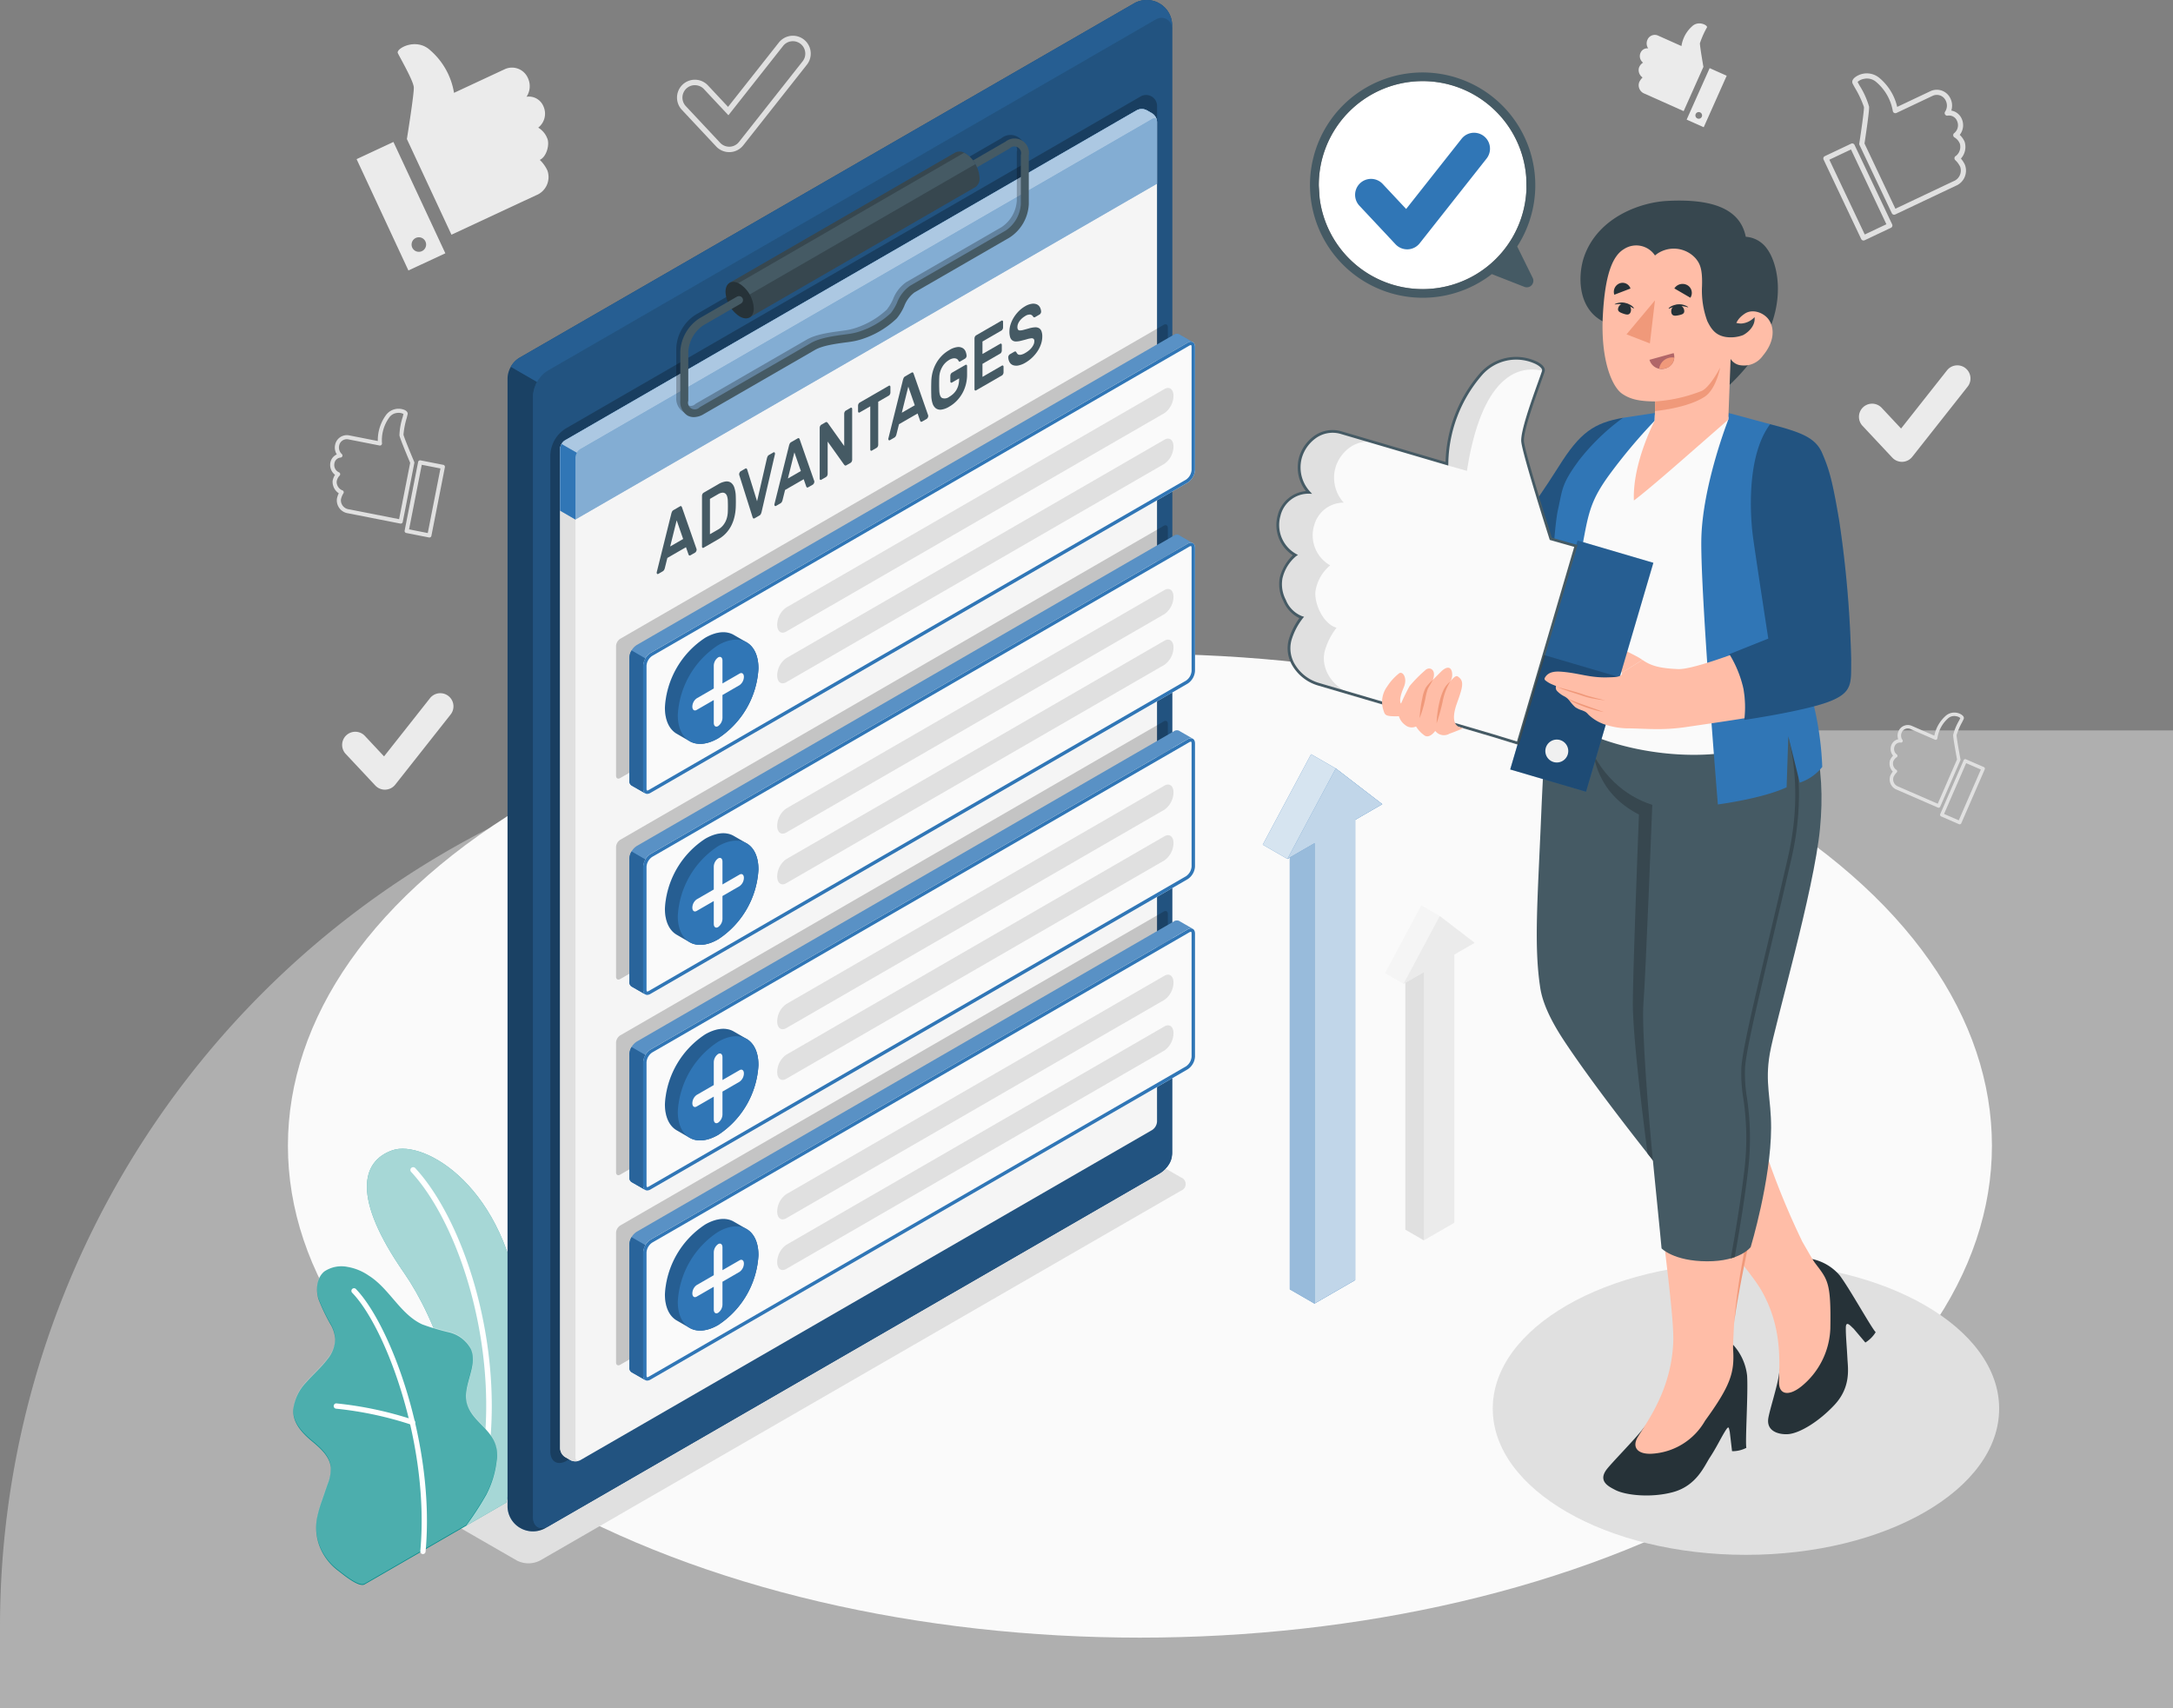 <svg xmlns="http://www.w3.org/2000/svg" width="400" height="314.447" viewBox="0 0 400 314.447">
  <rect x="0" y="0" width="400" height="314.447" fill="#808080" stroke="none"/>
  <g id="Grupo_1005686" data-name="Grupo 1005686" transform="translate(-915 -11964.025)">
    <path id="Rectángulo_347089" data-name="Rectángulo 347089" d="M165,0H400a0,0,0,0,1,0,0V180a0,0,0,0,1,0,0H0a0,0,0,0,1,0,0V165A165,165,0,0,1,165,0Z" transform="translate(915 12098.473)" fill="#afafaf"/>
    <g id="Grupo_1004385" data-name="Grupo 1004385" transform="translate(953.421 11937.237)">
      <g id="Floor" transform="translate(14.579 147.142)">
        <path id="Floor-2" data-name="Floor" d="M60.513,233.97c-61.246,35.36-61.245,92.692,0,128.053s160.55,35.36,221.8,0,61.245-92.692,0-128.053S121.76,198.609,60.513,233.97Z" transform="translate(-14.579 -207.449)" fill="#fafafa"/>
      </g>
      <g id="Shadows" transform="translate(40.141 233.96)">
        <ellipse id="Shadow" cx="46.609" cy="26.91" rx="46.609" ry="26.91" transform="translate(196.22 25.216)" fill="#e0e0e0"/>
        <path id="Shadow-2" data-name="Shadow" d="M171.806,338.28,53.83,406.356a1.3,1.3,0,0,0,0,2.455l15.709,9.047a4.7,4.7,0,0,0,4.252,0l117.977-68.076a1.3,1.3,0,0,0,0-2.456l-15.71-9.045A4.7,4.7,0,0,0,171.806,338.28Z" transform="translate(-52.95 -337.771)" fill="#e0e0e0"/>
      </g>
      <g id="Plants" transform="translate(15.551 238.235)">
        <g id="Plants-2" data-name="Plants" transform="translate(0 0)">
          <g id="Grupo_1004331" data-name="Grupo 1004331" transform="translate(13.567)">
            <g id="Grupo_1004328" data-name="Grupo 1004328">
              <path id="Trazado_716904" data-name="Trazado 716904" d="M54.632,413.617l7.426-4.291s4.42-18.365,2.659-34.889c-2.476-23.233-17.77-31.976-23.585-29.972s-7.5,8.764,2.123,22.6C48.931,375.231,55.906,392.236,54.632,413.617Z" transform="translate(-36.403 -344.188)" fill="#008b8a"/>
            </g>
            <g id="Grupo_1004329" data-name="Grupo 1004329" opacity="0.65">
              <path id="Trazado_716905" data-name="Trazado 716905" d="M54.632,413.617l7.426-4.291s4.42-18.365,2.659-34.889c-2.476-23.233-17.77-31.976-23.585-29.972s-7.5,8.764,2.123,22.6C48.931,375.231,55.906,392.236,54.632,413.617Z" transform="translate(-36.403 -344.188)" fill="#fff"/>
            </g>
            <g id="Grupo_1004330" data-name="Grupo 1004330" transform="translate(8.003 3.404)">
              <path id="Trazado_716906" data-name="Trazado 716906" d="M61.719,406.3a.648.648,0,0,1-.071-.009.514.514,0,0,1-.41-.6c4.07-21.429-3.416-45.51-12.685-55.53a.515.515,0,0,1,.757-.7c9.439,10.2,17.071,34.676,12.94,56.421A.515.515,0,0,1,61.719,406.3Z" transform="translate(-48.416 -349.297)" fill="#fff"/>
            </g>
          </g>
          <g id="Grupo_1004336" data-name="Grupo 1004336" transform="translate(0 21.687)">
            <g id="Grupo_1004332" data-name="Grupo 1004332">
              <path id="Trazado_716907" data-name="Trazado 716907" d="M29.144,435.274c-1.109.565-4.06-1.961-4.882-2.575a10.3,10.3,0,0,1-3.224-4.1,9.654,9.654,0,0,1-.564-5.834,22.816,22.816,0,0,1,.887-3.042l1.011-2.946a7.591,7.591,0,0,0,.59-2.993c-.159-2.058-1.9-3.581-3.488-4.9-1.755-1.458-3.563-3.357-3.429-5.817a8.669,8.669,0,0,1,2.428-5.044c1.252-1.431,2.715-2.677,3.858-4.2a6.055,6.055,0,0,0,1.432-3.762,6.326,6.326,0,0,0-.713-2.431,33.871,33.871,0,0,1-2.373-4.924c-.513-1.751-.319-3.888,1.087-5.052a5.646,5.646,0,0,1,4.288-.84,9.736,9.736,0,0,1,3.869,1.585c3.8,2.37,5.794,7.109,9.856,8.99a41.535,41.535,0,0,0,4.956,1.48,6.2,6.2,0,0,1,4,3.042c1.369,3.116-1.645,6.72-.737,10,.8,2.9,3.522,4.136,4.951,6.788a6.115,6.115,0,0,1,.54,3.775,17.935,17.935,0,0,1-1.895,6.237,56.232,56.232,0,0,1-3.751,5.767S29.314,435.188,29.144,435.274Z" transform="translate(-16.037 -376.742)" fill="#008b8a"/>
            </g>
            <g id="Grupo_1004333" data-name="Grupo 1004333" transform="translate(0 -0.141)" opacity="0.3">
              <path id="Trazado_716908" data-name="Trazado 716908" d="M29.144,435.274c-1.109.565-4.06-1.961-4.882-2.575a10.3,10.3,0,0,1-3.224-4.1,9.654,9.654,0,0,1-.564-5.834,22.816,22.816,0,0,1,.887-3.042l1.011-2.946a7.591,7.591,0,0,0,.59-2.993c-.159-2.058-1.9-3.581-3.488-4.9-1.755-1.458-3.563-3.357-3.429-5.817a8.669,8.669,0,0,1,2.428-5.044c1.252-1.431,2.715-2.677,3.858-4.2a6.055,6.055,0,0,0,1.432-3.762,6.326,6.326,0,0,0-.713-2.431,33.871,33.871,0,0,1-2.373-4.924c-.513-1.751-.319-3.888,1.087-5.052a5.646,5.646,0,0,1,4.288-.84,9.736,9.736,0,0,1,3.869,1.585c3.8,2.37,5.794,7.109,9.856,8.99a41.535,41.535,0,0,0,4.956,1.48,6.2,6.2,0,0,1,4,3.042c1.369,3.116-1.645,6.72-.737,10,.8,2.9,3.522,4.136,4.951,6.788a6.115,6.115,0,0,1,.54,3.775,17.935,17.935,0,0,1-1.895,6.237,56.232,56.232,0,0,1-3.751,5.767S29.314,435.188,29.144,435.274Z" transform="translate(-16.037 -376.742)" fill="#fff"/>
            </g>
            <g id="Grupo_1004334" data-name="Grupo 1004334" transform="translate(10.706 3.989)">
              <path id="Trazado_716909" data-name="Trazado 716909" d="M45.258,431.671h-.013a.49.49,0,0,1-.448-.53c1.778-19.275-6.247-41.057-12.552-47.586a.487.487,0,0,1,.7-.677c6.432,6.66,14.625,28.806,12.823,48.352A.489.489,0,0,1,45.258,431.671Z" transform="translate(-32.108 -382.729)" fill="#fff"/>
            </g>
            <g id="Grupo_1004335" data-name="Grupo 1004335" transform="translate(7.453 25.196)">
              <path id="Trazado_716910" data-name="Trazado 716910" d="M41.713,418.532a.474.474,0,0,1-.143-.029,65.405,65.405,0,0,0-13.9-2.967.488.488,0,0,1-.441-.53.474.474,0,0,1,.53-.441,66.561,66.561,0,0,1,14.148,3.022.487.487,0,0,1-.192.944Z" transform="translate(-27.225 -414.563)" fill="#fff"/>
            </g>
          </g>
        </g>
      </g>
      <g id="Clipboard" transform="translate(55.008 26.788)">
        <g id="Clipboard-2" data-name="Clipboard">
          <g id="Board">
            <g id="Window">
              <path id="Trazado_716911" data-name="Trazado 716911" d="M190.785,27.3,77.388,92.688a4.684,4.684,0,0,0-2.122,3.672v207.9a4.665,4.665,0,0,0,2.126,3.665l.431.246a4.711,4.711,0,0,0,4.246-.009l113.4-65.477a4.688,4.688,0,0,0,2.12-3.673V31.2a4.663,4.663,0,0,0-2.125-3.665l-.431-.246A4.714,4.714,0,0,0,190.785,27.3Z" transform="translate(-75.266 -26.788)" fill="#3076b6"/>
              <path id="Trazado_716912" data-name="Trazado 716912" d="M190.785,27.3,77.388,92.688a4.684,4.684,0,0,0-2.122,3.672v207.9a4.665,4.665,0,0,0,2.126,3.665l.431.246a4.711,4.711,0,0,0,4.246-.009l113.4-65.477a4.688,4.688,0,0,0,2.12-3.673V31.2a4.663,4.663,0,0,0-2.125-3.665l-.431-.246A4.714,4.714,0,0,0,190.785,27.3Z" transform="translate(-75.266 -26.788)" opacity="0.45"/>
              <path id="Trazado_716913" data-name="Trazado 716913" d="M199.934,240.812c0,1.864-1.308,3.052-2.931,3.984L85.225,309.33c-1.613.932-2.931.179-2.931-1.694V101.608h0a5.837,5.837,0,0,1,2.918-5.054L197,31.993a1.955,1.955,0,0,1,2.933,1.693h0Z" transform="translate(-77.612 -28.437)" fill="#3076b6"/>
              <path id="Trazado_716914" data-name="Trazado 716914" d="M199.934,240.812c0,1.864-1.308,3.052-2.931,3.984L85.225,309.33c-1.613.932-2.931.179-2.931-1.694V101.608h0a5.837,5.837,0,0,1,2.918-5.054L197,31.993a1.955,1.955,0,0,1,2.933,1.693h0Z" transform="translate(-77.611 -28.437)" opacity="0.3"/>
              <path id="Trazado_716915" data-name="Trazado 716915" d="M197.889,31.2v.832a1.959,1.959,0,0,0-2.939-1.689L83.165,94.908a5.678,5.678,0,0,0-2.13,2.13A.222.222,0,0,0,81,97.1l-4.838-2.795a4.356,4.356,0,0,1,1.526-1.616L191.084,27.3a4.712,4.712,0,0,1,4.245-.008l.43.247A4.657,4.657,0,0,1,197.889,31.2Z" transform="translate(-75.566 -26.788)" fill="#3076b6"/>
              <path id="Trazado_716916" data-name="Trazado 716916" d="M197.889,31.2v.832a1.959,1.959,0,0,0-2.939-1.689L83.165,94.908a5.678,5.678,0,0,0-2.13,2.13A.222.222,0,0,0,81,97.1l-4.838-2.795a4.356,4.356,0,0,1,1.526-1.616L191.084,27.3a4.712,4.712,0,0,1,4.245-.008l.43.247A4.657,4.657,0,0,1,197.889,31.2Z" transform="translate(-75.566 -26.788)" opacity="0.2"/>
            </g>
          </g>
          <path id="Shadow-3" data-name="Shadow" d="M198.768,239.334c0,1.921-1.348,3.144-3.018,4.1l-105.648,61c-1.661.961-3.019.185-3.019-1.745V119.531h0a6.012,6.012,0,0,1,3.006-5.206L195.747,53.3a2.014,2.014,0,0,1,3.021,1.744V239.334Z" transform="translate(-79.211 -35.547)" opacity="0.25"/>
          <g id="Form" transform="translate(9.676 20.072)">
            <g id="Paper">
              <path id="Trazado_716917" data-name="Trazado 716917" d="M90.692,117.909,195.954,57.137a1.991,1.991,0,0,1,1.8,0l1.016.586a1.991,1.991,0,0,1,.9,1.56v184.01a1.991,1.991,0,0,1-.9,1.561L93.511,305.626a1.988,1.988,0,0,1-1.8,0l-1.017-.588a1.991,1.991,0,0,1-.9-1.56V119.47A1.992,1.992,0,0,1,90.692,117.909Z" transform="translate(-89.791 -56.919)" fill="#f5f5f5"/>
              <path id="Trazado_716918" data-name="Trazado 716918" d="M93.3,336.625a1.671,1.671,0,0,1-.333.09l-.173.021a2.393,2.393,0,0,1-.548-.021,1.684,1.684,0,0,1-.333-.09,1.874,1.874,0,0,1-.2-.1l-1.013-.583a1.991,1.991,0,0,1-.9-1.56V150.376a1.775,1.775,0,0,1,.264-.888l2.816,1.623a1.9,1.9,0,0,0-.263.888V336.007C92.611,336.5,92.9,336.743,93.3,336.625Z" transform="translate(-89.792 -87.819)" fill="#e0e0e0"/>
              <g id="Grupo_1004339" data-name="Grupo 1004339">
                <g id="Grupo_1004337" data-name="Grupo 1004337" transform="translate(0 0.002)">
                  <path id="Trazado_716919" data-name="Trazado 716919" d="M198.772,57.722l-1.015-.586a1.992,1.992,0,0,0-1.8,0L90.692,117.909a1.992,1.992,0,0,0-.9,1.561v11.363l2.819,1.637L199.672,70.658V59.283A1.991,1.991,0,0,0,198.772,57.722Z" transform="translate(-89.791 -56.921)" fill="#3076b6"/>
                  <path id="Trazado_716920" data-name="Trazado 716920" d="M198.772,57.722l-1.015-.586a1.992,1.992,0,0,0-1.8,0L90.692,117.909a1.992,1.992,0,0,0-.9,1.561v11.363l2.819,1.637L199.672,70.658V59.283A1.991,1.991,0,0,0,198.772,57.722Z" transform="translate(-89.791 -56.921)" fill="#fff" opacity="0.4"/>
                </g>
                <g id="Grupo_1004338" data-name="Grupo 1004338" transform="translate(0.266)">
                  <path id="Trazado_716921" data-name="Trazado 716921" d="M199.773,59.009c-.111-.367-.458-.485-.867-.249L93.644,119.533a1.813,1.813,0,0,0-.638.673l-2.816-1.623a1.755,1.755,0,0,1,.638-.673L196.09,57.137a1.956,1.956,0,0,1,1.8,0l1.02.583A2,2,0,0,1,199.773,59.009Z" transform="translate(-90.19 -56.918)" fill="#3076b6"/>
                  <path id="Trazado_716922" data-name="Trazado 716922" d="M199.773,59.009c-.111-.367-.458-.485-.867-.249L93.644,119.533a1.813,1.813,0,0,0-.638.673l-2.816-1.623a1.755,1.755,0,0,1,.638-.673L196.09,57.137a1.956,1.956,0,0,1,1.8,0l1.02.583A2,2,0,0,1,199.773,59.009Z" transform="translate(-90.19 -56.918)" fill="#fff" opacity="0.6"/>
                </g>
                <path id="Trazado_716923" data-name="Trazado 716923" d="M89.794,150.371v11.372l2.817,1.625V151.994a1.9,1.9,0,0,1,.263-.888l-2.816-1.623A1.775,1.775,0,0,0,89.794,150.371Z" transform="translate(-89.792 -87.818)" fill="#3076b6"/>
              </g>
            </g>
          </g>
          <g id="Clip" transform="translate(31.059 24.892)">
            <g id="Shadow-4" data-name="Shadow" opacity="0.25">
              <path id="Trazado_716924" data-name="Trazado 716924" d="M186.038,67.16v9.049a7.75,7.75,0,0,1-3.549,6.142l-17.516,10.11a5.625,5.625,0,0,0-1.881,2.549,9.861,9.861,0,0,1-1.352,2.212,16.721,16.721,0,0,1-6.421,3.821,12.341,12.341,0,0,1-2.1.485c-.264.044-.558.081-.859.117-1.911.257-4.291.581-5.687,1.389l-20.5,11.829a3.581,3.581,0,0,1-1.785.536,2.388,2.388,0,0,1-1.2-.308,2.937,2.937,0,0,1-1.3-2.7v-9.049a7.732,7.732,0,0,1,3.548-6.142l6.885-3.975a.368.368,0,0,1,.1-.037.723.723,0,0,1,.72,1.241.224.224,0,0,1-.081.067l-6.885,3.974a6.344,6.344,0,0,0-2.814,4.872v9.049a1.234,1.234,0,0,0,2.079,1.2l20.5-11.837c1.646-.948,4.188-1.293,6.223-1.565.3-.037.588-.081.852-.118a11.328,11.328,0,0,0,1.867-.434,15.47,15.47,0,0,0,5.76-3.387,8.831,8.831,0,0,0,1.139-1.9,6.74,6.74,0,0,1,2.462-3.167l17.516-10.11a6.341,6.341,0,0,0,2.814-4.871V67.16a1.234,1.234,0,0,0-2.079-1.2l-5.966,3.446a6.2,6.2,0,0,0-.749-1.264l5.981-3.454a2.655,2.655,0,0,1,4.284,2.469Z" transform="translate(-121.888 -64.153)"/>
            </g>
            <g id="Clip-2" data-name="Clip" transform="translate(0.738 0.644)">
              <g id="Grupo_1004340" data-name="Grupo 1004340" transform="translate(8.323 2.353)">
                <path id="Trazado_716925" data-name="Trazado 716925" d="M178.179,68.828h0a1.823,1.823,0,0,1,1.849.177,5.754,5.754,0,0,1,2.6,4.509,1.821,1.821,0,0,1-.772,1.689h0L140.3,99.2l-3.681-6.377Z" transform="translate(-135.868 -68.651)" fill="#37474f"/>
                <path id="Trazado_716926" data-name="Trazado 716926" d="M138.685,96.149l43.406-25.065a5.332,5.332,0,0,0-1.849-1.958,2.692,2.692,0,0,0-.251-.115L137.262,93.685Z" transform="translate(-136.082 -68.771)" fill="#455a64"/>
                <path id="Trazado_716927" data-name="Trazado 716927" d="M138.093,105.027c-1.438-.83-2.6-.157-2.6,1.5a5.754,5.754,0,0,0,2.6,4.509c1.438.83,2.6.157,2.6-1.5A5.755,5.755,0,0,0,138.093,105.027Z" transform="translate(-135.49 -80.675)" fill="#263238"/>
              </g>
              <g id="Grupo_1004341" data-name="Grupo 1004341">
                <path id="Trazado_716928" data-name="Trazado 716928" d="M187.146,68.126v9.049a7.75,7.75,0,0,1-3.549,6.142L166.081,93.427a5.621,5.621,0,0,0-1.881,2.549,9.841,9.841,0,0,1-1.352,2.211,16.712,16.712,0,0,1-6.421,3.821,12.34,12.34,0,0,1-2.1.485c-.264.045-.558.081-.859.118-1.911.257-4.291.58-5.687,1.388l-20.5,11.829a3.581,3.581,0,0,1-1.785.536,2.381,2.381,0,0,1-1.2-.308,2.937,2.937,0,0,1-1.3-2.7v-9.049a7.73,7.73,0,0,1,3.548-6.142l6.885-3.975a.367.367,0,0,1,.1-.037.723.723,0,0,1,.72,1.242.229.229,0,0,1-.081.066l-6.885,3.975a6.341,6.341,0,0,0-2.814,4.871v9.049a1.234,1.234,0,0,0,2.079,1.2l20.5-11.837c1.646-.947,4.188-1.293,6.223-1.565.3-.037.588-.081.852-.117a11.4,11.4,0,0,0,1.867-.434,15.462,15.462,0,0,0,5.76-3.388,8.814,8.814,0,0,0,1.139-1.9,6.735,6.735,0,0,1,2.462-3.166l17.516-10.11a6.344,6.344,0,0,0,2.814-4.872V68.126a1.234,1.234,0,0,0-2.079-1.2l-5.966,3.446a6.217,6.217,0,0,0-.749-1.264l5.981-3.453a2.655,2.655,0,0,1,4.284,2.469Z" transform="translate(-122.996 -65.119)" fill="#455a64"/>
              </g>
            </g>
          </g>
          <g id="Title" transform="translate(27.449 55.901)">
            <path id="Trazado_716929" data-name="Trazado 716929" d="M120.744,166.683c.116-.067.2-.075.259-.027a.593.593,0,0,1,.153.28l2.657,7.607a.368.368,0,0,1,.011.094.7.7,0,0,1-.087.326.552.552,0,0,1-.206.234l-.781.451q-.217.125-.3.052a.37.37,0,0,1-.119-.17l-.466-1.335-3.428,1.979-.466,1.874a1.451,1.451,0,0,1-.119.307.74.74,0,0,1-.3.3l-.781.451a.175.175,0,0,1-.206,0,.263.263,0,0,1-.087-.225.605.605,0,0,1,.01-.107l2.657-10.674a2.085,2.085,0,0,1,.153-.456.636.636,0,0,1,.26-.272Zm.6,6-1.192-3.432-1.194,4.809Z" transform="translate(-116.47 -129.369)" fill="#455a64"/>
            <path id="Trazado_716930" data-name="Trazado 716930" d="M131.962,160.344a3.657,3.657,0,0,1,1.394-.522,1.377,1.377,0,0,1,.987.232,1.835,1.835,0,0,1,.608.908,5.544,5.544,0,0,1,.255,1.5q.042,1.046,0,2.14a9.412,9.412,0,0,1-.255,1.8,7.109,7.109,0,0,1-.6,1.607,6.124,6.124,0,0,1-.97,1.362,5.927,5.927,0,0,1-1.362,1.069l-2.734,1.578a.173.173,0,0,1-.205,0,.261.261,0,0,1-.087-.224v-9.343a.7.7,0,0,1,.087-.324.56.56,0,0,1,.205-.234Zm1.779,2.965a2.863,2.863,0,0,0-.135-.783,1.032,1.032,0,0,0-.336-.5.8.8,0,0,0-.56-.14,2.039,2.039,0,0,0-.8.3l-1.454.839v6.507l1.508-.871a3.243,3.243,0,0,0,.771-.61,3.624,3.624,0,0,0,.542-.769,3.83,3.83,0,0,0,.331-.885,4.983,4.983,0,0,0,.135-.945Q133.785,164.355,133.741,163.309Z" transform="translate(-120.649 -127.094)" fill="#455a64"/>
            <path id="Trazado_716931" data-name="Trazado 716931" d="M142.561,160.771l1.823-7.951a1.571,1.571,0,0,1,.113-.3.593.593,0,0,1,.244-.264l.825-.476a.174.174,0,0,1,.205,0,.264.264,0,0,1,.087.225v.051a.592.592,0,0,1-.021.105l-2.429,10.5a2.1,2.1,0,0,1-.153.457.649.649,0,0,1-.26.273l-.869.5c-.116.066-.2.075-.26.026a.591.591,0,0,1-.152-.28l-2.43-7.694a.311.311,0,0,1-.021-.081V155.8a.692.692,0,0,1,.087-.324.555.555,0,0,1,.206-.235l.825-.477c.109-.062.189-.067.244-.016a.406.406,0,0,1,.114.173Z" transform="translate(-124.079 -124.4)" fill="#455a64"/>
            <path id="Trazado_716932" data-name="Trazado 716932" d="M153.273,147.9c.115-.067.2-.075.26-.026a.587.587,0,0,1,.152.279l2.657,7.607a.339.339,0,0,1,.011.095.7.7,0,0,1-.086.324.577.577,0,0,1-.207.235l-.781.45c-.145.084-.244.1-.3.053a.369.369,0,0,1-.119-.17l-.466-1.336-3.428,1.98-.467,1.874a1.417,1.417,0,0,1-.119.306.733.733,0,0,1-.3.3l-.781.451a.173.173,0,0,1-.205,0A.262.262,0,0,1,149,160.1a.5.5,0,0,1,.011-.108l2.657-10.674a2.1,2.1,0,0,1,.152-.457.646.646,0,0,1,.26-.273Zm.6,6-1.194-3.432-1.193,4.811Z" transform="translate(-127.329 -123.099)" fill="#455a64"/>
            <path id="Trazado_716933" data-name="Trazado 716933" d="M166.443,150.025c-.123.071-.217.081-.282.033a1.088,1.088,0,0,1-.141-.121l-3.037-4.264v5.96a.7.7,0,0,1-.087.324.56.56,0,0,1-.207.235l-.878.508a.176.176,0,0,1-.207,0,.264.264,0,0,1-.087-.224v-9.342a.7.7,0,0,1,.087-.325.559.559,0,0,1,.207-.235l.759-.438q.184-.106.281-.032a1.1,1.1,0,0,1,.141.121l3.037,4.263V140.53a.7.7,0,0,1,.087-.324.551.551,0,0,1,.207-.235l.878-.508a.176.176,0,0,1,.207,0,.266.266,0,0,1,.087.225v9.343a.7.7,0,0,1-.087.324.564.564,0,0,1-.207.235Z" transform="translate(-131.508 -120.29)" fill="#455a64"/>
            <path id="Trazado_716934" data-name="Trazado 716934" d="M177.781,133.363a.172.172,0,0,1,.205,0,.264.264,0,0,1,.087.225v1.027a.7.7,0,0,1-.087.325.553.553,0,0,1-.205.234l-1.953,1.129v7.924a.7.7,0,0,1-.087.326.561.561,0,0,1-.206.235l-.879.507a.174.174,0,0,1-.207,0,.264.264,0,0,1-.086-.225v-7.925l-1.953,1.127a.174.174,0,0,1-.206,0,.26.26,0,0,1-.087-.224v-1.027a.69.69,0,0,1,.087-.324.558.558,0,0,1,.206-.235Z" transform="translate(-135.046 -118.253)" fill="#455a64"/>
            <path id="Trazado_716935" data-name="Trazado 716935" d="M184.744,129.733c.115-.067.2-.075.26-.027a.6.6,0,0,1,.152.28l2.657,7.606a.345.345,0,0,1,.011.095.694.694,0,0,1-.087.326.556.556,0,0,1-.206.235l-.781.451q-.216.125-.3.052a.365.365,0,0,1-.119-.17l-.466-1.336-3.428,1.979-.467,1.873a1.462,1.462,0,0,1-.119.308.74.74,0,0,1-.3.3l-.781.451a.174.174,0,0,1-.205,0,.263.263,0,0,1-.087-.226.5.5,0,0,1,.011-.107l2.657-10.674a2.077,2.077,0,0,1,.153-.456.641.641,0,0,1,.26-.273Zm.6,6-1.194-3.432-1.193,4.809Z" transform="translate(-137.834 -117.034)" fill="#455a64"/>
            <path id="Trazado_716936" data-name="Trazado 716936" d="M192.343,129.037a7.7,7.7,0,0,1,.238-1.721,6.916,6.916,0,0,1,.63-1.592,6.548,6.548,0,0,1,1.013-1.381,6.284,6.284,0,0,1,1.406-1.094,3.673,3.673,0,0,1,1.556-.572,1.578,1.578,0,0,1,.976.217,1.306,1.306,0,0,1,.51.646,2.65,2.65,0,0,1,.169.72.59.59,0,0,1-.081.329.609.609,0,0,1-.212.23l-.879.507a.193.193,0,0,1-.19.03.24.24,0,0,1-.1-.106,2.162,2.162,0,0,0-.113-.189.694.694,0,0,0-.294-.235,1.092,1.092,0,0,0-.526-.073,2.008,2.008,0,0,0-.813.3,3.467,3.467,0,0,0-1.3,1.337,4.015,4.015,0,0,0-.52,1.869c-.016.375-.023.771-.023,1.19s.007.809.023,1.167q.032,1.182.52,1.443a1.353,1.353,0,0,0,1.3-.211,4.2,4.2,0,0,0,.737-.541,3.294,3.294,0,0,0,.58-.711,3.486,3.486,0,0,0,.379-.905,4.341,4.341,0,0,0,.135-1.128v-.115l-1.322.765a.177.177,0,0,1-.207,0,.268.268,0,0,1-.087-.225v-1.027a.7.7,0,0,1,.087-.324.568.568,0,0,1,.207-.235l2.494-1.44a.177.177,0,0,1,.207,0,.265.265,0,0,1,.087.225v1.591a7.264,7.264,0,0,1-.207,1.717,6.756,6.756,0,0,1-.618,1.615,6.651,6.651,0,0,1-1.031,1.419,6.334,6.334,0,0,1-1.442,1.13,3.743,3.743,0,0,1-1.432.537,1.417,1.417,0,0,1-1.008-.228,1.783,1.783,0,0,1-.614-.9,4.9,4.9,0,0,1-.234-1.464c-.006-.179-.012-.378-.015-.6s-.006-.445-.006-.677,0-.458.006-.683S192.337,129.224,192.343,129.037Z" transform="translate(-141.791 -114.697)" fill="#455a64"/>
            <path id="Trazado_716937" data-name="Trazado 716937" d="M209.343,123.656a.174.174,0,0,1,.206,0,.265.265,0,0,1,.087.225V124.9a.7.7,0,0,1-.087.326.561.561,0,0,1-.206.235l-4.762,2.749a.174.174,0,0,1-.206,0,.263.263,0,0,1-.087-.223v-9.343a.7.7,0,0,1,.087-.324.57.57,0,0,1,.206-.236l4.676-2.7a.171.171,0,0,1,.205,0,.265.265,0,0,1,.087.224v1.028a.7.7,0,0,1-.087.324.557.557,0,0,1-.205.235l-3.5,2.023v2.3l3.264-1.885a.178.178,0,0,1,.207,0,.265.265,0,0,1,.087.225v1.027a.7.7,0,0,1-.087.325.544.544,0,0,1-.207.233l-3.264,1.885v2.4Z" transform="translate(-145.785 -112.254)" fill="#455a64"/>
            <path id="Trazado_716938" data-name="Trazado 716938" d="M216.7,111.193a3.378,3.378,0,0,1,1.28-.478,1.686,1.686,0,0,1,.922.119,1.2,1.2,0,0,1,.559.537,1.852,1.852,0,0,1,.211.767.574.574,0,0,1-.081.329.593.593,0,0,1-.211.231l-.759.439c-.123.071-.215.093-.276.065a.4.4,0,0,1-.168-.155.753.753,0,0,0-.493-.344,1.526,1.526,0,0,0-.983.3,3.331,3.331,0,0,0-.537.39,2.954,2.954,0,0,0-.444.488,2.33,2.33,0,0,0-.3.541,1.524,1.524,0,0,0-.109.555.865.865,0,0,0,.1.482.412.412,0,0,0,.347.161,2.374,2.374,0,0,0,.645-.09q.4-.1,1-.272a4.86,4.86,0,0,1,1.122-.208,1.355,1.355,0,0,1,.771.163,1.088,1.088,0,0,1,.444.56,2.735,2.735,0,0,1,.147.972,4.362,4.362,0,0,1-.217,1.332,5.548,5.548,0,0,1-.618,1.311,6.78,6.78,0,0,1-2.3,2.189,4.157,4.157,0,0,1-1.16.474,1.976,1.976,0,0,1-.981,0,1.223,1.223,0,0,1-.689-.49,1.872,1.872,0,0,1-.292-.989.572.572,0,0,1,.081-.329.611.611,0,0,1,.211-.23l.76-.439a.392.392,0,0,1,.282-.076.287.287,0,0,1,.162.167,1.412,1.412,0,0,0,.185.269.505.505,0,0,0,.292.164,1.085,1.085,0,0,0,.461-.027,2.721,2.721,0,0,0,.688-.3,5.3,5.3,0,0,0,.63-.428,3.379,3.379,0,0,0,.531-.524,2.865,2.865,0,0,0,.368-.589,1.5,1.5,0,0,0,.141-.638.518.518,0,0,0-.152-.434.652.652,0,0,0-.462-.081,4.7,4.7,0,0,0-.763.167q-.457.135-1.053.276a3.716,3.716,0,0,1-.949.135,1.118,1.118,0,0,1-.672-.2,1.137,1.137,0,0,1-.4-.589,3.428,3.428,0,0,1-.13-1.045,4.313,4.313,0,0,1,.216-1.326,5.811,5.811,0,0,1,.6-1.284,6.4,6.4,0,0,1,.906-1.138A5.412,5.412,0,0,1,216.7,111.193Z" transform="translate(-148.905 -110.7)" fill="#455a64"/>
          </g>
          <g id="Grupo_1004362" data-name="Grupo 1004362" transform="translate(19.972 58.617)">
            <g id="Grupo_1004361" data-name="Grupo 1004361" transform="translate(0 109.074)">
              <g id="Image">
                <path id="Trazado_716975" data-name="Trazado 716975" d="M106.011,336.4,206.055,278.61c.422-.243.764-.046.764.442v23.873a1.69,1.69,0,0,1-.765,1.324L106.011,362.034c-.422.244-.765.047-.765-.441V337.72A1.689,1.689,0,0,1,106.011,336.4Z" transform="translate(-105.246 -278.506)" opacity="0.2"/>
                <g id="Grupo_1004358" data-name="Grupo 1004358" transform="translate(2.454 1.743)">
                  <path id="Trazado_716976" data-name="Trazado 716976" d="M212.595,282.644a.994.994,0,0,0-.9.125l-98.885,57.116a2.991,2.991,0,0,0-1.346,2.338v22.636a.975.975,0,0,0,.368.861c-.23-.15-2.269-1.3-2.518-1.453a.956.956,0,0,1-.386-.866V340.764a2.98,2.98,0,0,1,1.352-2.338L209.16,281.3a.955.955,0,0,1,.966-.087C210.344,281.348,212.114,282.351,212.595,282.644Z" transform="translate(-108.929 -281.122)" fill="#3076b6"/>
                  <path id="Trazado_716977" data-name="Trazado 716977" d="M212.794,282.644c-.48-.293-2.25-1.3-2.469-1.428a.955.955,0,0,0-.966.087L110.48,338.426a2.769,2.769,0,0,0-.955,1.005l2.534,1.463a2.765,2.765,0,0,1,.952-1.009L211.9,282.769A.994.994,0,0,1,212.794,282.644Z" transform="translate(-109.128 -281.122)" fill="#fff" opacity="0.2"/>
                  <g id="Grupo_1004357" data-name="Grupo 1004357" transform="translate(2.534 1.462)">
                    <path id="Trazado_716978" data-name="Trazado 716978" d="M114.083,340.618,212.965,283.5c.745-.43,1.35-.081,1.35.779v22.637a2.983,2.983,0,0,1-1.35,2.338l-98.882,57.117c-.745.431-1.35.082-1.35-.779V342.956A2.983,2.983,0,0,1,114.083,340.618Z" transform="translate(-112.733 -283.317)" fill="#fafafa"/>
                  </g>
                  <path id="Trazado_716979" data-name="Trazado 716979" d="M111.86,370.112l-2.534-1.463a2.762,2.762,0,0,0-.4,1.332v22.637a.955.955,0,0,0,.386.866c.249.15,2.288,1.3,2.518,1.453a.975.975,0,0,1-.368-.861V371.44A2.762,2.762,0,0,1,111.86,370.112Z" transform="translate(-108.929 -310.34)" fill="#3076b6"/>
                  <path id="Trazado_716980" data-name="Trazado 716980" d="M111.86,370.112l-2.534-1.463a2.762,2.762,0,0,0-.4,1.332v22.637a.955.955,0,0,0,.386.866c.249.15,2.288,1.3,2.518,1.453a.975.975,0,0,1-.368-.861V371.44A2.762,2.762,0,0,1,111.86,370.112Z" transform="translate(-108.929 -310.34)" opacity="0.15"/>
                </g>
                <path id="Trazado_716981" data-name="Trazado 716981" d="M213.567,283.941c.12,0,.123.306.123.34v22.637a2.369,2.369,0,0,1-1.038,1.8l-98.882,57.117a.612.612,0,0,1-.291.1c-.12,0-.123-.306-.123-.34V342.956a2.369,2.369,0,0,1,1.038-1.8l98.882-57.117a.616.616,0,0,1,.291-.1m0-.624a1.221,1.221,0,0,0-.6.185l-98.882,57.117a2.983,2.983,0,0,0-1.35,2.338v22.638c0,.61.3.963.747.963a1.226,1.226,0,0,0,.6-.184l98.882-57.117a2.983,2.983,0,0,0,1.35-2.338V284.281c0-.611-.3-.964-.747-.964Z" transform="translate(-107.745 -280.112)" fill="#3076b6"/>
              </g>
              <g id="Grupo_1004360" data-name="Grupo 1004360" transform="translate(8.998 56.69)">
                <g id="Grupo_1004359" data-name="Grupo 1004359">
                  <path id="Trazado_716982" data-name="Trazado 716982" d="M133.793,365.463c1.344.776,2.174,2.439,2.174,4.807a16.411,16.411,0,0,1-7.424,12.859c-2.051,1.184-3.906,1.3-5.25.52l-2.368-1.366c-1.343-.775-2.174-2.44-2.174-4.806a16.41,16.41,0,0,1,7.424-12.859c2.051-1.184,3.907-1.3,5.25-.52Z" transform="translate(-118.753 -363.602)" fill="#3076b6"/>
                  <path id="Trazado_716983" data-name="Trazado 716983" d="M133.793,365.463c1.344.776,2.174,2.439,2.174,4.807a16.411,16.411,0,0,1-7.424,12.859c-2.051,1.184-3.906,1.3-5.25.52l-2.368-1.366c-1.343-.775-2.174-2.44-2.174-4.806a16.41,16.41,0,0,1,7.424-12.859c2.051-1.184,3.907-1.3,5.25-.52Z" transform="translate(-118.753 -363.602)" opacity="0.2"/>
                  <path id="Trazado_716984" data-name="Trazado 716984" d="M129.73,383.813c-2.051,1.184-3.907,1.3-5.25.52s-2.174-2.439-2.174-4.807a16.41,16.41,0,0,1,7.424-12.859c2.05-1.183,3.906-1.3,5.25-.52s2.174,2.439,2.174,4.807A16.411,16.411,0,0,1,129.73,383.813Z" transform="translate(-119.939 -364.287)" fill="#3076b6"/>
                </g>
                <path id="Trazado_716985" data-name="Trazado 716985" d="M135.017,373.484l-3.144,1.815v-4.192c0-.589-.358-.859-.8-.6a1.914,1.914,0,0,0-.8,1.528v4.192l-3.144,1.815a1.913,1.913,0,0,0-.8,1.528c0,.588.358.859.8.6l3.144-1.815v4.192c0,.589.358.859.8.6a1.913,1.913,0,0,0,.8-1.528v-4.192l3.144-1.815a1.913,1.913,0,0,0,.8-1.528C135.816,373.5,135.459,373.23,135.017,373.484Z" transform="translate(-121.282 -365.874)" fill="#fafafa"/>
              </g>
              <path id="Trazado_716986" data-name="Trazado 716986" d="M151.432,340.945l69.627-40.216a3.977,3.977,0,0,0,1.661-3.174c0-1.223-.743-1.785-1.661-1.256l-69.627,40.215a3.978,3.978,0,0,0-1.661,3.174C149.771,340.912,150.514,341.474,151.432,340.945Zm69.627-35.32-69.627,40.215a3.979,3.979,0,0,0-1.661,3.175c0,1.223.743,1.785,1.661,1.256l69.627-40.215a3.979,3.979,0,0,0,1.661-3.174h0C222.721,305.657,221.977,305.095,221.059,305.624Z" transform="translate(-120.109 -284.379)" fill="#e0e0e0"/>
            </g>
            <g id="Grupo_1004386" data-name="Grupo 1004386" transform="translate(0 74.074)">
              <g id="Image-2" data-name="Image">
                <path id="Trazado_716975-2" data-name="Trazado 716975" d="M106.011,336.4,206.055,278.61c.422-.243.764-.046.764.442v23.873a1.69,1.69,0,0,1-.765,1.324L106.011,362.034c-.422.244-.765.047-.765-.441V337.72A1.689,1.689,0,0,1,106.011,336.4Z" transform="translate(-105.246 -278.506)" opacity="0.2"/>
                <g id="Grupo_1004358-2" data-name="Grupo 1004358" transform="translate(2.454 1.743)">
                  <path id="Trazado_716976-2" data-name="Trazado 716976" d="M212.595,282.644a.994.994,0,0,0-.9.125l-98.885,57.116a2.991,2.991,0,0,0-1.346,2.338v22.636a.975.975,0,0,0,.368.861c-.23-.15-2.269-1.3-2.518-1.453a.956.956,0,0,1-.386-.866V340.764a2.98,2.98,0,0,1,1.352-2.338L209.16,281.3a.955.955,0,0,1,.966-.087C210.344,281.348,212.114,282.351,212.595,282.644Z" transform="translate(-108.929 -281.122)" fill="#3076b6"/>
                  <path id="Trazado_716977-2" data-name="Trazado 716977" d="M212.794,282.644c-.48-.293-2.25-1.3-2.469-1.428a.955.955,0,0,0-.966.087L110.48,338.426a2.769,2.769,0,0,0-.955,1.005l2.534,1.463a2.765,2.765,0,0,1,.952-1.009L211.9,282.769A.994.994,0,0,1,212.794,282.644Z" transform="translate(-109.128 -281.122)" fill="#fff" opacity="0.2"/>
                  <g id="Grupo_1004357-2" data-name="Grupo 1004357" transform="translate(2.534 1.462)">
                    <path id="Trazado_716978-2" data-name="Trazado 716978" d="M114.083,340.618,212.965,283.5c.745-.43,1.35-.081,1.35.779v22.637a2.983,2.983,0,0,1-1.35,2.338l-98.882,57.117c-.745.431-1.35.082-1.35-.779V342.956A2.983,2.983,0,0,1,114.083,340.618Z" transform="translate(-112.733 -283.317)" fill="#fafafa"/>
                  </g>
                  <path id="Trazado_716979-2" data-name="Trazado 716979" d="M111.86,370.112l-2.534-1.463a2.762,2.762,0,0,0-.4,1.332v22.637a.955.955,0,0,0,.386.866c.249.15,2.288,1.3,2.518,1.453a.975.975,0,0,1-.368-.861V371.44A2.762,2.762,0,0,1,111.86,370.112Z" transform="translate(-108.929 -310.34)" fill="#3076b6"/>
                  <path id="Trazado_716980-2" data-name="Trazado 716980" d="M111.86,370.112l-2.534-1.463a2.762,2.762,0,0,0-.4,1.332v22.637a.955.955,0,0,0,.386.866c.249.15,2.288,1.3,2.518,1.453a.975.975,0,0,1-.368-.861V371.44A2.762,2.762,0,0,1,111.86,370.112Z" transform="translate(-108.929 -310.34)" opacity="0.15"/>
                </g>
                <path id="Trazado_716981-2" data-name="Trazado 716981" d="M213.567,283.941c.12,0,.123.306.123.34v22.637a2.369,2.369,0,0,1-1.038,1.8l-98.882,57.117a.612.612,0,0,1-.291.1c-.12,0-.123-.306-.123-.34V342.956a2.369,2.369,0,0,1,1.038-1.8l98.882-57.117a.616.616,0,0,1,.291-.1m0-.624a1.221,1.221,0,0,0-.6.185l-98.882,57.117a2.983,2.983,0,0,0-1.35,2.338v22.638c0,.61.3.963.747.963a1.226,1.226,0,0,0,.6-.184l98.882-57.117a2.983,2.983,0,0,0,1.35-2.338V284.281c0-.611-.3-.964-.747-.964Z" transform="translate(-107.745 -280.112)" fill="#3076b6"/>
              </g>
              <g id="Grupo_1004360-2" data-name="Grupo 1004360" transform="translate(8.998 56.69)">
                <g id="Grupo_1004359-2" data-name="Grupo 1004359">
                  <path id="Trazado_716982-2" data-name="Trazado 716982" d="M133.793,365.463c1.344.776,2.174,2.439,2.174,4.807a16.411,16.411,0,0,1-7.424,12.859c-2.051,1.184-3.906,1.3-5.25.52l-2.368-1.366c-1.343-.775-2.174-2.44-2.174-4.806a16.41,16.41,0,0,1,7.424-12.859c2.051-1.184,3.907-1.3,5.25-.52Z" transform="translate(-118.753 -363.602)" fill="#3076b6"/>
                  <path id="Trazado_716983-2" data-name="Trazado 716983" d="M133.793,365.463c1.344.776,2.174,2.439,2.174,4.807a16.411,16.411,0,0,1-7.424,12.859c-2.051,1.184-3.906,1.3-5.25.52l-2.368-1.366c-1.343-.775-2.174-2.44-2.174-4.806a16.41,16.41,0,0,1,7.424-12.859c2.051-1.184,3.907-1.3,5.25-.52Z" transform="translate(-118.753 -363.602)" opacity="0.2"/>
                  <path id="Trazado_716984-2" data-name="Trazado 716984" d="M129.73,383.813c-2.051,1.184-3.907,1.3-5.25.52s-2.174-2.439-2.174-4.807a16.41,16.41,0,0,1,7.424-12.859c2.05-1.183,3.906-1.3,5.25-.52s2.174,2.439,2.174,4.807A16.411,16.411,0,0,1,129.73,383.813Z" transform="translate(-119.939 -364.287)" fill="#3076b6"/>
                </g>
                <path id="Trazado_716985-2" data-name="Trazado 716985" d="M135.017,373.484l-3.144,1.815v-4.192c0-.589-.358-.859-.8-.6a1.914,1.914,0,0,0-.8,1.528v4.192l-3.144,1.815a1.913,1.913,0,0,0-.8,1.528c0,.588.358.859.8.6l3.144-1.815v4.192c0,.589.358.859.8.6a1.913,1.913,0,0,0,.8-1.528v-4.192l3.144-1.815a1.913,1.913,0,0,0,.8-1.528C135.816,373.5,135.459,373.23,135.017,373.484Z" transform="translate(-121.282 -365.874)" fill="#fafafa"/>
              </g>
              <path id="Trazado_716986-2" data-name="Trazado 716986" d="M151.432,340.945l69.627-40.216a3.977,3.977,0,0,0,1.661-3.174c0-1.223-.743-1.785-1.661-1.256l-69.627,40.215a3.978,3.978,0,0,0-1.661,3.174C149.771,340.912,150.514,341.474,151.432,340.945Zm69.627-35.32-69.627,40.215a3.979,3.979,0,0,0-1.661,3.175c0,1.223.743,1.785,1.661,1.256l69.627-40.215a3.979,3.979,0,0,0,1.661-3.174h0C222.721,305.657,221.977,305.095,221.059,305.624Z" transform="translate(-120.109 -284.379)" fill="#e0e0e0"/>
            </g>
            <g id="Grupo_1004387" data-name="Grupo 1004387" transform="translate(0 38.074)">
              <g id="Image-3" data-name="Image">
                <path id="Trazado_716975-3" data-name="Trazado 716975" d="M106.011,336.4,206.055,278.61c.422-.243.764-.046.764.442v23.873a1.69,1.69,0,0,1-.765,1.324L106.011,362.034c-.422.244-.765.047-.765-.441V337.72A1.689,1.689,0,0,1,106.011,336.4Z" transform="translate(-105.246 -278.506)" opacity="0.2"/>
                <g id="Grupo_1004358-3" data-name="Grupo 1004358" transform="translate(2.454 1.743)">
                  <path id="Trazado_716976-3" data-name="Trazado 716976" d="M212.595,282.644a.994.994,0,0,0-.9.125l-98.885,57.116a2.991,2.991,0,0,0-1.346,2.338v22.636a.975.975,0,0,0,.368.861c-.23-.15-2.269-1.3-2.518-1.453a.956.956,0,0,1-.386-.866V340.764a2.98,2.98,0,0,1,1.352-2.338L209.16,281.3a.955.955,0,0,1,.966-.087C210.344,281.348,212.114,282.351,212.595,282.644Z" transform="translate(-108.929 -281.122)" fill="#3076b6"/>
                  <path id="Trazado_716977-3" data-name="Trazado 716977" d="M212.794,282.644c-.48-.293-2.25-1.3-2.469-1.428a.955.955,0,0,0-.966.087L110.48,338.426a2.769,2.769,0,0,0-.955,1.005l2.534,1.463a2.765,2.765,0,0,1,.952-1.009L211.9,282.769A.994.994,0,0,1,212.794,282.644Z" transform="translate(-109.128 -281.122)" fill="#fff" opacity="0.2"/>
                  <g id="Grupo_1004357-3" data-name="Grupo 1004357" transform="translate(2.534 1.462)">
                    <path id="Trazado_716978-3" data-name="Trazado 716978" d="M114.083,340.618,212.965,283.5c.745-.43,1.35-.081,1.35.779v22.637a2.983,2.983,0,0,1-1.35,2.338l-98.882,57.117c-.745.431-1.35.082-1.35-.779V342.956A2.983,2.983,0,0,1,114.083,340.618Z" transform="translate(-112.733 -283.317)" fill="#fafafa"/>
                  </g>
                  <path id="Trazado_716979-3" data-name="Trazado 716979" d="M111.86,370.112l-2.534-1.463a2.762,2.762,0,0,0-.4,1.332v22.637a.955.955,0,0,0,.386.866c.249.15,2.288,1.3,2.518,1.453a.975.975,0,0,1-.368-.861V371.44A2.762,2.762,0,0,1,111.86,370.112Z" transform="translate(-108.929 -310.34)" fill="#3076b6"/>
                  <path id="Trazado_716980-3" data-name="Trazado 716980" d="M111.86,370.112l-2.534-1.463a2.762,2.762,0,0,0-.4,1.332v22.637a.955.955,0,0,0,.386.866c.249.15,2.288,1.3,2.518,1.453a.975.975,0,0,1-.368-.861V371.44A2.762,2.762,0,0,1,111.86,370.112Z" transform="translate(-108.929 -310.34)" opacity="0.15"/>
                </g>
                <path id="Trazado_716981-3" data-name="Trazado 716981" d="M213.567,283.941c.12,0,.123.306.123.34v22.637a2.369,2.369,0,0,1-1.038,1.8l-98.882,57.117a.612.612,0,0,1-.291.1c-.12,0-.123-.306-.123-.34V342.956a2.369,2.369,0,0,1,1.038-1.8l98.882-57.117a.616.616,0,0,1,.291-.1m0-.624a1.221,1.221,0,0,0-.6.185l-98.882,57.117a2.983,2.983,0,0,0-1.35,2.338v22.638c0,.61.3.963.747.963a1.226,1.226,0,0,0,.6-.184l98.882-57.117a2.983,2.983,0,0,0,1.35-2.338V284.281c0-.611-.3-.964-.747-.964Z" transform="translate(-107.745 -280.112)" fill="#3076b6"/>
              </g>
              <g id="Grupo_1004360-3" data-name="Grupo 1004360" transform="translate(8.998 56.69)">
                <g id="Grupo_1004359-3" data-name="Grupo 1004359">
                  <path id="Trazado_716982-3" data-name="Trazado 716982" d="M133.793,365.463c1.344.776,2.174,2.439,2.174,4.807a16.411,16.411,0,0,1-7.424,12.859c-2.051,1.184-3.906,1.3-5.25.52l-2.368-1.366c-1.343-.775-2.174-2.44-2.174-4.806a16.41,16.41,0,0,1,7.424-12.859c2.051-1.184,3.907-1.3,5.25-.52Z" transform="translate(-118.753 -363.602)" fill="#3076b6"/>
                  <path id="Trazado_716983-3" data-name="Trazado 716983" d="M133.793,365.463c1.344.776,2.174,2.439,2.174,4.807a16.411,16.411,0,0,1-7.424,12.859c-2.051,1.184-3.906,1.3-5.25.52l-2.368-1.366c-1.343-.775-2.174-2.44-2.174-4.806a16.41,16.41,0,0,1,7.424-12.859c2.051-1.184,3.907-1.3,5.25-.52Z" transform="translate(-118.753 -363.602)" opacity="0.2"/>
                  <path id="Trazado_716984-3" data-name="Trazado 716984" d="M129.73,383.813c-2.051,1.184-3.907,1.3-5.25.52s-2.174-2.439-2.174-4.807a16.41,16.41,0,0,1,7.424-12.859c2.05-1.183,3.906-1.3,5.25-.52s2.174,2.439,2.174,4.807A16.411,16.411,0,0,1,129.73,383.813Z" transform="translate(-119.939 -364.287)" fill="#3076b6"/>
                </g>
                <path id="Trazado_716985-3" data-name="Trazado 716985" d="M135.017,373.484l-3.144,1.815v-4.192c0-.589-.358-.859-.8-.6a1.914,1.914,0,0,0-.8,1.528v4.192l-3.144,1.815a1.913,1.913,0,0,0-.8,1.528c0,.588.358.859.8.6l3.144-1.815v4.192c0,.589.358.859.8.6a1.913,1.913,0,0,0,.8-1.528v-4.192l3.144-1.815a1.913,1.913,0,0,0,.8-1.528C135.816,373.5,135.459,373.23,135.017,373.484Z" transform="translate(-121.282 -365.874)" fill="#fafafa"/>
              </g>
              <path id="Trazado_716986-3" data-name="Trazado 716986" d="M151.432,340.945l69.627-40.216a3.977,3.977,0,0,0,1.661-3.174c0-1.223-.743-1.785-1.661-1.256l-69.627,40.215a3.978,3.978,0,0,0-1.661,3.174C149.771,340.912,150.514,341.474,151.432,340.945Zm69.627-35.32-69.627,40.215a3.979,3.979,0,0,0-1.661,3.175c0,1.223.743,1.785,1.661,1.256l69.627-40.215a3.979,3.979,0,0,0,1.661-3.174h0C222.721,305.657,221.977,305.095,221.059,305.624Z" transform="translate(-120.109 -284.379)" fill="#e0e0e0"/>
            </g>
            <g id="Grupo_1004388" data-name="Grupo 1004388" transform="translate(0 1.074)">
              <g id="Image-4" data-name="Image">
                <path id="Trazado_716975-4" data-name="Trazado 716975" d="M106.011,336.4,206.055,278.61c.422-.243.764-.046.764.442v23.873a1.69,1.69,0,0,1-.765,1.324L106.011,362.034c-.422.244-.765.047-.765-.441V337.72A1.689,1.689,0,0,1,106.011,336.4Z" transform="translate(-105.246 -278.506)" opacity="0.2"/>
                <g id="Grupo_1004358-4" data-name="Grupo 1004358" transform="translate(2.454 1.743)">
                  <path id="Trazado_716976-4" data-name="Trazado 716976" d="M212.595,282.644a.994.994,0,0,0-.9.125l-98.885,57.116a2.991,2.991,0,0,0-1.346,2.338v22.636a.975.975,0,0,0,.368.861c-.23-.15-2.269-1.3-2.518-1.453a.956.956,0,0,1-.386-.866V340.764a2.98,2.98,0,0,1,1.352-2.338L209.16,281.3a.955.955,0,0,1,.966-.087C210.344,281.348,212.114,282.351,212.595,282.644Z" transform="translate(-108.929 -281.122)" fill="#3076b6"/>
                  <path id="Trazado_716977-4" data-name="Trazado 716977" d="M212.794,282.644c-.48-.293-2.25-1.3-2.469-1.428a.955.955,0,0,0-.966.087L110.48,338.426a2.769,2.769,0,0,0-.955,1.005l2.534,1.463a2.765,2.765,0,0,1,.952-1.009L211.9,282.769A.994.994,0,0,1,212.794,282.644Z" transform="translate(-109.128 -281.122)" fill="#fff" opacity="0.2"/>
                  <g id="Grupo_1004357-4" data-name="Grupo 1004357" transform="translate(2.534 1.462)">
                    <path id="Trazado_716978-4" data-name="Trazado 716978" d="M114.083,340.618,212.965,283.5c.745-.43,1.35-.081,1.35.779v22.637a2.983,2.983,0,0,1-1.35,2.338l-98.882,57.117c-.745.431-1.35.082-1.35-.779V342.956A2.983,2.983,0,0,1,114.083,340.618Z" transform="translate(-112.733 -283.317)" fill="#fafafa"/>
                  </g>
                  <path id="Trazado_716979-4" data-name="Trazado 716979" d="M111.86,370.112l-2.534-1.463a2.762,2.762,0,0,0-.4,1.332v22.637a.955.955,0,0,0,.386.866c.249.15,2.288,1.3,2.518,1.453a.975.975,0,0,1-.368-.861V371.44A2.762,2.762,0,0,1,111.86,370.112Z" transform="translate(-108.929 -310.34)" fill="#3076b6"/>
                  <path id="Trazado_716980-4" data-name="Trazado 716980" d="M111.86,370.112l-2.534-1.463a2.762,2.762,0,0,0-.4,1.332v22.637a.955.955,0,0,0,.386.866c.249.15,2.288,1.3,2.518,1.453a.975.975,0,0,1-.368-.861V371.44A2.762,2.762,0,0,1,111.86,370.112Z" transform="translate(-108.929 -310.34)" opacity="0.15"/>
                </g>
                <path id="Trazado_716981-4" data-name="Trazado 716981" d="M213.567,283.941c.12,0,.123.306.123.34v22.637a2.369,2.369,0,0,1-1.038,1.8l-98.882,57.117a.612.612,0,0,1-.291.1c-.12,0-.123-.306-.123-.34V342.956a2.369,2.369,0,0,1,1.038-1.8l98.882-57.117a.616.616,0,0,1,.291-.1m0-.624a1.221,1.221,0,0,0-.6.185l-98.882,57.117a2.983,2.983,0,0,0-1.35,2.338v22.638c0,.61.3.963.747.963a1.226,1.226,0,0,0,.6-.184l98.882-57.117a2.983,2.983,0,0,0,1.35-2.338V284.281c0-.611-.3-.964-.747-.964Z" transform="translate(-107.745 -280.112)" fill="#3076b6"/>
              </g>
              <g id="Grupo_1004360-4" data-name="Grupo 1004360" transform="translate(8.998 56.69)">
                <g id="Grupo_1004359-4" data-name="Grupo 1004359">
                  <path id="Trazado_716982-4" data-name="Trazado 716982" d="M133.793,365.463c1.344.776,2.174,2.439,2.174,4.807a16.411,16.411,0,0,1-7.424,12.859c-2.051,1.184-3.906,1.3-5.25.52l-2.368-1.366c-1.343-.775-2.174-2.44-2.174-4.806a16.41,16.41,0,0,1,7.424-12.859c2.051-1.184,3.907-1.3,5.25-.52Z" transform="translate(-118.753 -363.602)" fill="#3076b6"/>
                  <path id="Trazado_716983-4" data-name="Trazado 716983" d="M133.793,365.463c1.344.776,2.174,2.439,2.174,4.807a16.411,16.411,0,0,1-7.424,12.859c-2.051,1.184-3.906,1.3-5.25.52l-2.368-1.366c-1.343-.775-2.174-2.44-2.174-4.806a16.41,16.41,0,0,1,7.424-12.859c2.051-1.184,3.907-1.3,5.25-.52Z" transform="translate(-118.753 -363.602)" opacity="0.2"/>
                  <path id="Trazado_716984-4" data-name="Trazado 716984" d="M129.73,383.813c-2.051,1.184-3.907,1.3-5.25.52s-2.174-2.439-2.174-4.807a16.41,16.41,0,0,1,7.424-12.859c2.05-1.183,3.906-1.3,5.25-.52s2.174,2.439,2.174,4.807A16.411,16.411,0,0,1,129.73,383.813Z" transform="translate(-119.939 -364.287)" fill="#3076b6"/>
                </g>
                <path id="Trazado_716985-4" data-name="Trazado 716985" d="M135.017,373.484l-3.144,1.815v-4.192c0-.589-.358-.859-.8-.6a1.914,1.914,0,0,0-.8,1.528v4.192l-3.144,1.815a1.913,1.913,0,0,0-.8,1.528c0,.588.358.859.8.6l3.144-1.815v4.192c0,.589.358.859.8.6a1.913,1.913,0,0,0,.8-1.528v-4.192l3.144-1.815a1.913,1.913,0,0,0,.8-1.528C135.816,373.5,135.459,373.23,135.017,373.484Z" transform="translate(-121.282 -365.874)" fill="#fafafa"/>
              </g>
              <path id="Trazado_716986-4" data-name="Trazado 716986" d="M151.432,340.945l69.627-40.216a3.977,3.977,0,0,0,1.661-3.174c0-1.223-.743-1.785-1.661-1.256l-69.627,40.215a3.978,3.978,0,0,0-1.661,3.174C149.771,340.912,150.514,341.474,151.432,340.945Zm69.627-35.32-69.627,40.215a3.979,3.979,0,0,0-1.661,3.175c0,1.223.743,1.785,1.661,1.256l69.627-40.215a3.979,3.979,0,0,0,1.661-3.174h0C222.721,305.657,221.977,305.095,221.059,305.624Z" transform="translate(-120.109 -284.379)" fill="#e0e0e0"/>
            </g>
          </g>
        </g>
      </g>
      <g id="Arrows" transform="translate(194.021 165.616)">
        <g id="Arrows-2" data-name="Arrows">
          <g id="Arrow">
            <path id="Trazado_716987" data-name="Trazado 716987" d="M288.923,333.679l4.545,2.624,7.48-4.319V247.26l4.987-2.879-8.555-6.577-4.545-2.624-8.9,16.654,4.545,2.624.442-.255Z" transform="translate(-283.936 -235.181)" fill="#3076b6"/>
            <path id="Trazado_716988" data-name="Trazado 716988" d="M288.923,333.679l4.545,2.624,7.48-4.319V247.26l4.987-2.879-8.555-6.577-4.545-2.624-8.9,16.654,4.545,2.624.442-.255Z" transform="translate(-283.936 -235.181)" fill="#fff" opacity="0.8"/>
            <path id="Down_Arrow" data-name="Down Arrow" d="M295.744,337.617l7.48-4.319V248.575l4.987-2.879-8.555-6.577-8.9,16.654,4.987-2.879Z" transform="translate(-286.213 -236.495)" fill="#3076b6"/>
            <path id="Down_Arrow-2" data-name="Down Arrow" d="M295.744,337.617l7.48-4.319V248.575l4.987-2.879-8.555-6.577-8.9,16.654,4.987-2.879Z" transform="translate(-286.213 -236.495)" fill="#fff" opacity="0.7"/>
            <path id="Trazado_716989" data-name="Trazado 716989" d="M291.421,341.9l4.545,2.624V259.8l-4.544,2.624Z" transform="translate(-286.435 -243.398)" fill="#3076b6"/>
            <path id="Trazado_716990" data-name="Trazado 716990" d="M291.421,341.9l4.545,2.624V259.8l-4.544,2.624Z" transform="translate(-286.435 -243.398)" fill="#fff" opacity="0.5"/>
          </g>
          <g id="Arrow-2" data-name="Arrow" transform="translate(22.514 27.825)">
            <path id="Trazado_716991" data-name="Trazado 716991" d="M321.469,336.638l3.406,1.966,5.606-3.236V286l3.737-2.158-6.411-4.929-3.406-1.966-6.669,12.48,3.406,1.966.331-.191Z" transform="translate(-317.732 -276.948)" fill="#f5f5f5"/>
            <path id="Down_Arrow-3" data-name="Down Arrow" d="M326.581,339.589l5.605-3.236V286.986l3.737-2.158-6.411-4.929-6.669,12.48,3.737-2.158Z" transform="translate(-319.438 -277.933)" fill="#ebebeb"/>
            <path id="Trazado_716992" data-name="Trazado 716992" d="M323.341,342.8l3.406,1.966V295.395l-3.406,1.966Z" transform="translate(-319.604 -283.106)" fill="#e0e0e0"/>
          </g>
        </g>
      </g>
      <g id="Character" transform="translate(196.538 63.711)">
        <g id="Character-2" data-name="Character">
          <g id="Bottom" transform="translate(47.925 79.614)">
            <g id="Grupo_1004363" data-name="Grupo 1004363" transform="translate(0 1.933)">
              <path id="Trazado_716993" data-name="Trazado 716993" d="M431.685,374.673a9.146,9.146,0,0,1,5.078,3.021c1.821,2.417,5.816,9.635,6.617,10.446a5.9,5.9,0,0,1-1.9,1.907l-2.165-2.558c-.54-.464-1.424-1.62-1.433-.142s.147,2.859.3,5.725c.095,1.74.672,5.181-2.391,8.458-2.863,3.063-6.271,5.114-8.361,5.361-1.246.148-4.038-.169-3.847-2.643.1-1.313,1.775-6.256,2.04-8.65C425.9,393.112,431.685,374.673,431.685,374.673Z" transform="translate(-380.993 -261.387)" fill="#263238"/>
              <path id="Trazado_716994" data-name="Trazado 716994" d="M412.51,347.646c-.406-.54-1.673-2.8-2.284-3.847a142.54,142.54,0,0,1-6.252-15.043c-4.006-10.91-10.889-19.042-12.988-23.154a85.294,85.294,0,0,1-5.845-13.963l-8.911,5.66-11.558-.464c-.155,1.714.5,4.014,1.731,6.707h0l.034.07c.112.244.235.494.356.744,2.465,5.12,6.728,11.338,11.5,17.632l.115.152.169.223c4.6,6.086,9.661,12.284,14.081,17.654l.007-.127c4.749,5.75,8.592,10.416,9.948,12.747,3.963,6.813,3.353,13.387,3.3,16.976-.033,2.243,1.708,2.707,4.1.8a14.389,14.389,0,0,0,5.348-10.672C415.513,351.118,414.862,350.768,412.51,347.646Z" transform="translate(-361.321 -233.669)" fill="#ffbda7"/>
              <path id="Trazado_716995" data-name="Trazado 716995" d="M363.036,204.621c-.909,6.959-1.8,13.432-2.581,31.872-.655,15.5-1.334,23.806-.165,31.456.416,2.726,1.821,5.905,4.475,9.907,8.314,12.537,24.612,32.216,24.612,32.216s3.637-.119,7.995-3.811a12.857,12.857,0,0,0,4.331-8.751s-.466-2.885-7.343-14.45a62.988,62.988,0,0,1-7.9-24.178L390.2,209.3C379.769,210.419,367.955,208.582,363.036,204.621Z" transform="translate(-359.654 -204.621)" fill="#455a64"/>
              <path id="Trazado_716996" data-name="Trazado 716996" d="M402.419,313.97a12.857,12.857,0,0,0,4.331-8.751s-.466-2.885-7.343-14.45a62.994,62.994,0,0,1-7.9-24.179l2.861-37.96a144.1,144.1,0,0,0-19.585-.886c-.145,5.427,1.107,12.127,8.727,16.048,0,0-1.049,26.685-1.123,34.488-.057,5.953,1.819,21.077,2.713,27.921,5.177,6.571,9.325,11.579,9.325,11.579S398.061,317.662,402.419,313.97Z" transform="translate(-364.701 -212.33)" fill="#37474f"/>
            </g>
            <g id="Grupo_1004365" data-name="Grupo 1004365" transform="translate(12.245 64.989)">
              <g id="Grupo_1004364" data-name="Grupo 1004364">
                <path id="Trazado_716997" data-name="Trazado 716997" d="M401.894,398.3a10.049,10.049,0,0,1,2.613,5.7c.211,3.25-.37,12.114-.14,13.316a5.573,5.573,0,0,1-2.63.618l-.422-3.579c-.2-.735-.111-1.321-.924.011s-1.492,2.825-2.759,4.761c-1.005,1.536-2.422,5.162-6.776,6.341-4.069,1.1-8.76.576-10.648-.419-1.125-.594-3.141-1.53-1.634-3.657.8-1.129,5.318-5.673,6.843-7.684C387,411.613,401.894,398.3,401.894,398.3Z" transform="translate(-378.035 -332.33)" fill="#263238"/>
                <path id="Trazado_716998" data-name="Trazado 716998" d="M393.871,364.9c.386-8.479-6.758-47.445-4.21-65.624l22.78.222a98.472,98.472,0,0,0-2.7,16.048c-.479,4.946.865,16.323-1.717,28.535a164.609,164.609,0,0,0-2.949,17.264c-.06,1.308-.227,4.088-.179,4.814.272,4.2-.417,6.571-5.164,13.111a12.042,12.042,0,0,1-9.339,6.036c-3.04.33-4.248-1.105-3-3.116C389.393,378.97,393.485,373.376,393.871,364.9Z" transform="translate(-380.997 -299.274)" fill="#ffbda7"/>
                <path id="Trazado_716999" data-name="Trazado 716999" d="M418.843,323.7c-.09,1.925-.015,3.847.047,5.771s.1,3.851.108,5.78a91.919,91.919,0,0,1-.667,11.561c-.242,1.917-.6,3.818-.99,5.7l-1.169,5.635q-.576,2.821-1.083,5.657c-.346,1.889-.687,3.78-.911,5.691a111.233,111.233,0,0,1,1.552-11.443c.638-3.8,1.594-7.525,2.021-11.33.269-1.9.427-3.809.565-5.723s.176-3.835.234-5.756c.042-1.922.047-3.847.055-5.773C418.639,327.548,418.621,325.612,418.843,323.7Z" transform="translate(-390.1 -307.427)" fill="#f0997a"/>
              </g>
            </g>
            <g id="Grupo_1004366" data-name="Grupo 1004366" transform="translate(3.382 1.933)">
              <path id="Trazado_717000" data-name="Trazado 717000" d="M364.73,204.621s2.631,8.978,5.568,17.108c2.551,7.062,7.323,10.988,12.314,12.576,0,0-1.234,31.917-1.619,36.362s.855,20.514,1.927,31.088,1.4,14.194,1.4,14.194,2.221,2.351,8.359,2.376,8.049-2.621,8.049-2.621,3.718-12.3,3.757-21.905c.021-5.508-1.185-8.223-.241-13.695s8.122-29.886,9.239-41.423-.915-21.629-9.008-33.292C396.01,211.276,372.576,210.149,364.73,204.621Z" transform="translate(-364.73 -204.621)" fill="#455a64"/>
              <path id="Trazado_717001" data-name="Trazado 717001" d="M417.194,208.39c4.382,6.059,10.743,18.6,6.581,36.764-1.184,5.166-2.367,10.153-3.511,14.975-2.679,11.293-4.8,20.213-5.052,23.608a27.935,27.935,0,0,0,.346,5.717,49.312,49.312,0,0,1,.177,13.455c-.7,5.806-1.734,11.911-2.489,16.044q.388-.109.729-.23c.75-4.134,1.752-10.077,2.431-15.733a49.949,49.949,0,0,0-.178-13.62,27.468,27.468,0,0,1-.343-5.58c.254-3.343,2.365-12.24,5.036-23.5,1.145-4.823,2.328-9.812,3.512-14.979,4.192-18.3-2.153-30.984-6.6-37.186Q417.519,208.259,417.194,208.39Z" transform="translate(-380.925 -205.789)" fill="#37474f"/>
            </g>
            <path id="Trazado_717002" data-name="Trazado 717002" d="M364.4,201.72a58.772,58.772,0,0,0,21.077,4.5c12.861.141,18.964-3.877,18.964-3.877a8.783,8.783,0,0,0,1.235,4.114s-7.378,4.425-20.159,4.051a53.8,53.8,0,0,1-21.264-4.753A20.894,20.894,0,0,0,364.4,201.72Z" transform="translate(-361.19 -201.72)" fill="#37474f"/>
          </g>
          <g id="Top">
            <path id="Trazado_717003" data-name="Trazado 717003" d="M369.446,142.238c-5.328.961-7.869,2.62-11.873,9.043s-16.126,23.48-16.126,23.48,2.733,6.907,12.676,8.7c4.641-6.628,13.805-19.77,13.805-19.77Z" transform="translate(-305.651 -102.25)" fill="#3076b6"/>
            <path id="Trazado_717004" data-name="Trazado 717004" d="M369.446,142.238c-5.328.961-7.869,2.62-11.873,9.043s-16.126,23.48-16.126,23.48,2.733,6.907,12.676,8.7c4.641-6.628,13.805-19.77,13.805-19.77Z" transform="translate(-305.651 -102.25)" opacity="0.3"/>
            <path id="Trazado_717005" data-name="Trazado 717005" d="M405.746,179.807c0,1.379,3.509,8.31,5.421,15.782-11.5,14.819-45.54,6.733-48.031-1.607.536-9.911.993-34.943,3.164-39.47a33.485,33.485,0,0,1,10.428-12.419,62.4,62.4,0,0,1,7.263-.965,42.408,42.408,0,0,1,10.887.279c3.224.494,8.519,1.9,8.519,1.9,2.017,1.705,7.612,8.89,6.317,17.55C409.121,164.829,405.738,170.017,405.746,179.807Z" transform="translate(-312.891 -101.804)" fill="#fafafa"/>
            <path id="Trazado_717006" data-name="Trazado 717006" d="M410.134,140.9l-.046,1.22s-4.813,12.226-4.968,22.145,3.046,48.694,3.046,48.694,8.123-1.047,12.654-3.156l.312-9.384,2.109,8.525a8.909,8.909,0,0,0,4.14-2.891,58.063,58.063,0,0,0-4.14-19.449c-3.2-8.123-3.358-9.608-1.093-17.653s4.062-11.794,1.406-17.574a25.674,25.674,0,0,0-5.768-8.416Z" transform="translate(-326.904 -101.804)" fill="#3076b6"/>
            <path id="Trazado_717007" data-name="Trazado 717007" d="M381.8,140.9l-.044,1.432a101.544,101.544,0,0,0-8.365,9.969c-3.962,5.458-3.881,7.641-5.5,16.132s-2.211,36.8-2.211,36.8a41.523,41.523,0,0,1-4.824-1.626s1.011-16.677,1.375-22.388.889-18.811,1.739-22.571.606-4.609,3.841-9.016a40.423,40.423,0,0,1,8.115-7.844Z" transform="translate(-312.13 -101.804)" fill="#3076b6"/>
            <g id="Grupo_1004371" data-name="Grupo 1004371" transform="translate(0 28.787)">
              <path id="Trazado_717008" data-name="Trazado 717008" d="M381.249,209.413c-.316-.927-3.1-2.68-3.7-4.559-.357-1.113.376-2.726,1.562-1.619,2.484,2.322,4.309,2.647,5.941,3.8" transform="translate(-317.672 -151.274)" fill="#ffbda7"/>
              <g id="Like">
                <g id="Grupo_1004367" data-name="Grupo 1004367" transform="translate(0.246 0.245)">
                  <path id="Trazado_717009" data-name="Trazado 717009" d="M288.7,166.248c-.616,2.093,1.059,6.452,3.78,7.253a12.4,12.4,0,0,0-2.13,4.15c-.893,3.034,1.145,6.932,5.331,8.163l32.027,9.421,4.589,1.41,10.683-36.317-4.619-1.307s-4.974-15.564-5.2-17.9,3.325-11.3,3.817-12.979-7.277-4.642-11.574.689a25.649,25.649,0,0,0-6.182,16.377l-19.359-5.695c-4.086-1.2-6.868,2.073-7.546,4.376a6.826,6.826,0,0,0,1.477,6.575,5.63,5.63,0,0,0-5.473,4.3,6.34,6.34,0,0,0,2.986,7.246A7.665,7.665,0,0,0,288.7,166.248Z" transform="translate(-288.084 -125.791)" fill="#fafafa"/>
                </g>
                <path id="Trazado_717010" data-name="Trazado 717010" d="M352.582,128.139c.492-1.674-7.277-4.642-11.574.689a25.649,25.649,0,0,0-6.182,16.377l.243.334,3.443.972C341.431,127.774,348.894,127.154,352.582,128.139Z" transform="translate(-303.441 -125.546)" fill="#e0e0e0"/>
                <rect id="Rectángulo_347090" data-name="Rectángulo 347090" width="14.546" height="43.93" transform="translate(56.991 80.032) rotate(-163.609)" fill="#3076b6"/>
                <rect id="Rectángulo_347091" data-name="Rectángulo 347091" width="14.546" height="43.93" transform="translate(56.991 80.032) rotate(-163.609)" opacity="0.2"/>
                <path id="Trazado_717011" data-name="Trazado 717011" d="M291.309,168.758a7.66,7.66,0,0,0-2.611,4.236,3.093,3.093,0,0,0-.1.5c-.264,2.215,1.358,6.008,3.878,6.75a12.41,12.41,0,0,0-2.13,4.15,4.977,4.977,0,0,0-.179.934c-.284,2.855,1.743,6.122,5.511,7.229l6.43,1.892c-3.768-1.109-5.8-4.375-5.511-7.23a4.932,4.932,0,0,1,.179-.934,12.4,12.4,0,0,1,2.13-4.15c-2.52-.741-4.143-4.535-3.878-6.749a3.1,3.1,0,0,1,.1-.5,7.663,7.663,0,0,1,2.611-4.236,6.341,6.341,0,0,1-2.986-7.247.937.937,0,0,1,.035-.1,5.618,5.618,0,0,1,5.439-4.2,6.823,6.823,0,0,1-1.478-6.575c.039-.134.084-.27.14-.414.868-2.255,3.559-5.094,7.407-3.962l-6.431-1.892c-3.847-1.132-6.538,1.707-7.407,3.962-.055.143-.1.28-.14.414a6.826,6.826,0,0,0,1.478,6.575,5.618,5.618,0,0,0-5.439,4.2.944.944,0,0,0-.035.1A6.341,6.341,0,0,0,291.309,168.758Z" transform="translate(-287.838 -132.292)" fill="#e0e0e0"/>
                <path id="Trazado_717012" data-name="Trazado 717012" d="M327.511,195.354l-32.026-9.421a8.167,8.167,0,0,1-4.716-3.516,6.226,6.226,0,0,1-.787-4.962,12.947,12.947,0,0,1,1.957-3.956,6.087,6.087,0,0,1-2.955-3.156,6.679,6.679,0,0,1-.652-4.29,8.652,8.652,0,0,1,2.4-4.132,6.638,6.638,0,0,1-2.781-7.35,5.9,5.9,0,0,1,5.195-4.459,7.038,7.038,0,0,1-1.2-6.42,7.356,7.356,0,0,1,2.587-3.633,5.806,5.806,0,0,1,5.272-.913l19.048,5.6a25.836,25.836,0,0,1,6.225-16.2,8.863,8.863,0,0,1,10.659-2.233c1.033.541,1.528,1.187,1.355,1.773-.12.41-.419,1.243-.8,2.3-1.109,3.1-3.174,8.865-3.011,10.586.205,2.174,4.665,16.217,5.144,17.721l4.733,1.34-10.826,36.807ZM338.034,159.1l-.041-.129c-.2-.637-4.986-15.617-5.207-17.957-.173-1.833,1.838-7.448,3.04-10.8.374-1.047.671-1.874.787-2.27.091-.314-.352-.789-1.1-1.183a8.341,8.341,0,0,0-10.031,2.1,25.408,25.408,0,0,0-6.126,16.226l-.01.326-19.672-5.786a5.311,5.311,0,0,0-4.829.835,6.818,6.818,0,0,0-2.4,3.37,6.558,6.558,0,0,0,1.42,6.333l.416.451-.613-.027a5.322,5.322,0,0,0-5.22,4.122,6.1,6.1,0,0,0,2.863,6.954l.37.2-.352.232a7.546,7.546,0,0,0-2.505,4.1,6.17,6.17,0,0,0,.624,3.932,5.31,5.31,0,0,0,2.984,3.007l.373.11-.25.3a12.232,12.232,0,0,0-2.081,4.057,5.72,5.72,0,0,0,.734,4.555,7.663,7.663,0,0,0,4.426,3.294l32.03,9.421L332,196.206l10.538-35.827Z" transform="translate(-287.714 -125.424)" fill="#455a64"/>
                <rect id="Rectángulo_347092" data-name="Rectángulo 347092" width="14.546" height="21.965" transform="translate(56.991 80.032) rotate(-163.608)" opacity="0.2"/>
                <path id="Trazado_717013" data-name="Trazado 717013" d="M366.158,233.846a2.109,2.109,0,1,0-2.618,1.428A2.108,2.108,0,0,0,366.158,233.846Z" transform="translate(-312.521 -160.714)" fill="#f0f0f0"/>
              </g>
              <g id="Grupo_1004369" data-name="Grupo 1004369" transform="translate(49.353 12.808)">
                <g id="Grupo_1004368" data-name="Grupo 1004368">
                  <path id="Trazado_717014" data-name="Trazado 717014" d="M379.823,187.6c1.632,1.152,3.315,1.55,6.56,1.695,3.447.154,17.114-5.457,17.114-5.457l-2.518-18.176s-2.89-13.741,2.414-21.015c8.457,1.8,9.123,4.293,10.174,7.809.805,2.7,1.741,6.2,2.962,17.957,1.1,10.544,1.213,13.31,1.095,18.625-.1,4.591-3.767,6.066-10.132,7.545s-10.454,2.027-19.491,3.358c-4.346.64-6.805.345-10.577.261a13.726,13.726,0,0,1-4.22-.617,8.031,8.031,0,0,1-3.356-1.94,2.417,2.417,0,0,0-.527-.483,4.893,4.893,0,0,0-.649-.285,4.634,4.634,0,0,1-1.215-.574,7.19,7.19,0,0,1-.959-1.057,5.154,5.154,0,0,0-.43-.5,3.757,3.757,0,0,0-.556-.4,5.016,5.016,0,0,1-1.434-1.046.924.924,0,0,1-.155-.888s-.711-.288-.949-.4a5.023,5.023,0,0,1-.938-.573.5.5,0,0,1-.239-.344.469.469,0,0,1,.079-.238c.682-1.176,2.066-1.168,3.258-1.063,3.1.275,4.989,1.095,8.122,1.026,1.7-.037,2.168-.079,2.633-.406a.349.349,0,0,0,.131-.442" transform="translate(-361.797 -144.649)" fill="#ffbda7"/>
                  <path id="Trazado_717015" data-name="Trazado 717015" d="M424.306,202.108a35.529,35.529,0,0,1,6.847-2.568s-2.158-.849-7.019,1.329Z" transform="translate(-382.606 -162.918)" fill="#f0997a"/>
                  <path id="Trazado_717016" data-name="Trazado 717016" d="M365.155,216.553c.71.32,1.447.574,2.182.822s1.477.475,2.211.718c.367.115.731.253,1.113.356s.758.193,1.141.263c.764.151,1.532.272,2.307.346l-1.13-.282c-.376-.09-.753-.182-1.127-.281s-.748-.2-1.115-.31-.727-.246-1.1-.368q-1.112-.357-2.236-.655Z" transform="translate(-362.918 -168.652)" fill="#f0997a"/>
                  <path id="Trazado_717017" data-name="Trazado 717017" d="M368.1,219.76a9.4,9.4,0,0,0,1.576.911c.546.247,1.1.464,1.666.667s1.133.383,1.71.542a13.322,13.322,0,0,0,1.755.382c-.567-.193-1.124-.4-1.686-.6l-1.681-.6-1.679-.6C369.2,220.252,368.641,220.011,368.1,219.76Z" transform="translate(-363.9 -169.722)" fill="#f0997a"/>
                </g>
              </g>
              <g id="Grupo_1004370" data-name="Grupo 1004370" transform="translate(83.386 12.374)">
                <path id="Trazado_717018" data-name="Trazado 717018" d="M420.379,144c5.8,1.5,8.387,2.509,9.6,5.369s1.805,4.649,3.116,12.4A205.128,205.128,0,0,1,435.3,187.4c-.06,4.232.417,6.008-4.292,7.743s-15.378,3.284-15.378,3.284a19.149,19.149,0,0,0-.179-5.841,20.9,20.9,0,0,0-2.563-6.259l7.153-2.861s-2.5-16.213-2.861-19.074S415.833,150.073,420.379,144Z" transform="translate(-412.884 -143.998)" fill="#3076b6"/>
                <path id="Trazado_717019" data-name="Trazado 717019" d="M420.379,144c5.8,1.5,8.387,2.509,9.6,5.369s1.805,4.649,3.116,12.4A205.128,205.128,0,0,1,435.3,187.4c-.06,4.232.417,6.008-4.292,7.743s-15.378,3.284-15.378,3.284a19.149,19.149,0,0,0-.179-5.841,20.9,20.9,0,0,0-2.563-6.259l7.153-2.861s-2.5-16.213-2.861-19.074S415.833,150.073,420.379,144Z" transform="translate(-412.884 -143.998)" opacity="0.3"/>
              </g>
            </g>
            <g id="Grupo_1004382" data-name="Grupo 1004382" transform="translate(55.972)">
              <g id="Head">
                <path id="Trazado_717020" data-name="Trazado 717020" d="M376.847,104.742l-1.057-.326c-4.749-2.549-4.509-8.744-3.357-11.972,2.575-7.2,10.363-9.9,15.181-10.166,9.138-.5,13.6,1.861,14.544,6.594a5.2,5.2,0,0,1,3.967,2.29c2.247,3.06,4.92,13.719-6.926,24.961Z" transform="translate(-371.733 -82.212)" fill="#37474f"/>
                <g id="Grupo_1004381" data-name="Grupo 1004381" transform="translate(4.059 7.377)">
                  <g id="Grupo_1004372" data-name="Grupo 1004372" transform="translate(0 0.885)">
                    <path id="Trazado_717021" data-name="Trazado 717021" d="M403.435,116.688a4.211,4.211,0,0,0,3.886-1.759c2.117-2.523,2.225-5.01,1.129-6.62-.9-1.323-3.025-2.107-4.453-1.132-1.528,1.043-1.546,1.846-2.094,2.979-.563,1.162-2.841,1.124-3.563-3.328-.674-4.153-.484-8.516-2.6-10.319-3.159-2.694-7.11-1.764-8.261-.055a4.135,4.135,0,0,0-5.685-1.187c-2,1.176-3.506,4.37-3.914,12.314-.416,8.1,1.677,13.061,3.581,14.346,1.444.975,3.034,1.377,6.068,1.4l-.109,3.561s-4.1,7.752-3.823,14.669c0,0,1.676-1.152,9.2-7.734,5.014-4.384,8.179-7.148,8.179-7.148L401.4,115.5A2.588,2.588,0,0,0,403.435,116.688Z" transform="translate(-377.826 -94.615)" fill="#ffbda7"/>
                  </g>
                  <g id="Grupo_1004380" data-name="Grupo 1004380" transform="translate(2.081)">
                    <g id="Grupo_1004373" data-name="Grupo 1004373" transform="translate(0 7.755)">
                      <path id="Trazado_717022" data-name="Trazado 717022" d="M381.038,107.124l2.976-1.141a1.529,1.529,0,0,0-2.007-.951A1.674,1.674,0,0,0,381.038,107.124Z" transform="translate(-380.949 -104.927)" fill="#263238"/>
                    </g>
                    <g id="Grupo_1004374" data-name="Grupo 1004374" transform="translate(11.14 7.961)">
                      <path id="Trazado_717023" data-name="Trazado 717023" d="M397.671,106.066l2.948,1.716a1.637,1.637,0,0,0-.554-2.312A1.792,1.792,0,0,0,397.671,106.066Z" transform="translate(-397.671 -105.236)" fill="#263238"/>
                    </g>
                    <path id="Trazado_717024" data-name="Trazado 717024" d="M399.846,96.6c.716.907,1.237,1.819,1.129,5.074a16.235,16.235,0,0,0,.965,6.4c.795,1.649,1.619,2.63,3.376,2.937a6.45,6.45,0,0,0,3.171-.32c.623-.288,2.373-1.522,2.16-3.332a3.787,3.787,0,0,1-1.284.905,3.748,3.748,0,0,1-1.164.278,3.536,3.536,0,0,1-2.99-1.659c-1.181-1.75-1.1-4.11-1.464-6.117-.459-2.551-.9-5.444-3.2-6.708-2.721-1.494-7.635-.831-8.225,1.946A5.405,5.405,0,0,1,399.846,96.6Z" transform="translate(-384.743 -93.286)" fill="#37474f"/>
                    <g id="Grupo_1004375" data-name="Grupo 1004375" transform="translate(6.561 20.699)">
                      <path id="Trazado_717025" data-name="Trazado 717025" d="M395.249,124.357l-4.451,1.232a2.317,2.317,0,0,0,3.056,1.54A2.169,2.169,0,0,0,395.249,124.357Z" transform="translate(-390.798 -124.357)" fill="#b16668"/>
                      <path id="Trazado_717026" data-name="Trazado 717026" d="M393.476,127.6A2.424,2.424,0,0,1,396,125.551c.077,0,.148.024.223.035a2.039,2.039,0,0,1-1.473,1.939A2.628,2.628,0,0,1,393.476,127.6Z" transform="translate(-391.692 -124.754)" fill="#f0997a"/>
                    </g>
                    <g id="Grupo_1004376" data-name="Grupo 1004376" transform="translate(2.333 10.988)">
                      <path id="Trazado_717027" data-name="Trazado 717027" d="M389.69,109.781l-.939,7.929-4.3-1.674Z" transform="translate(-384.45 -109.781)" fill="#f0997a"/>
                    </g>
                    <g id="Grupo_1004377" data-name="Grupo 1004377" transform="translate(7.572 23.37)">
                      <path id="Trazado_717028" data-name="Trazado 717028" d="M392.365,134.589a28.271,28.271,0,0,0,8.555-1.933c.991-.434,2.316-2.26,3.391-4.29,0,0-.729,3.984-2.869,5.375-3.252,2.114-9.127,2.617-9.127,2.617Z" transform="translate(-392.315 -128.366)" fill="#f0997a"/>
                    </g>
                    <g id="Grupo_1004378" data-name="Grupo 1004378" transform="translate(0.17 11.381)">
                      <path id="Trazado_717029" data-name="Trazado 717029" d="M382.165,111.361c-.233.648.219.867.843,1.09s1.184.364,1.418-.284a1.2,1.2,0,1,0-2.262-.806Z" transform="translate(-381.504 -110.421)" fill="#263238"/>
                      <path id="Trazado_717030" data-name="Trazado 717030" d="M384.009,110.784a3.1,3.1,0,0,0-.9-.336,2.554,2.554,0,0,0-.929-.059,2.963,2.963,0,0,0-.951.267c-.021.01-.043.081-.006.077a8.458,8.458,0,0,1,.849-.074,4.361,4.361,0,0,1,1.041.137,4.406,4.406,0,0,1,1.176.454c.122.063.358.2.381.214s.065-.067.047-.1A2.073,2.073,0,0,0,384.009,110.784Z" transform="translate(-381.204 -110.37)" fill="#263238"/>
                    </g>
                    <g id="Grupo_1004379" data-name="Grupo 1004379" transform="translate(10.094 11.72)">
                      <path id="Trazado_717031" data-name="Trazado 717031" d="M399.179,111.935c.143.674-.334.83-.983.966s-1.223.2-1.366-.474a1.2,1.2,0,1,1,2.35-.492Z" transform="translate(-396.335 -110.898)" fill="#263238"/>
                      <path id="Trazado_717032" data-name="Trazado 717032" d="M396.893,111.1a3.1,3.1,0,0,1,.936-.211,2.559,2.559,0,0,1,.928.067,2.981,2.981,0,0,1,.907.394c.019.013.032.085-.005.076-.249-.061-.466-.13-.83-.188a4.9,4.9,0,0,0-2.278.284c-.129.046-.381.145-.406.161s-.055-.075-.034-.1A2.073,2.073,0,0,1,396.893,111.1Z" transform="translate(-396.101 -110.879)" fill="#263238"/>
                    </g>
                  </g>
                </g>
              </g>
            </g>
            <g id="Grupo_1004383" data-name="Grupo 1004383" transform="translate(19.454 85.986)">
              <path id="Trazado_717033" data-name="Trazado 717033" d="M319.4,220.227c-1.862-.012-1.966-.211-2.246-1.14a4.772,4.772,0,0,1,.671-4.306,9.853,9.853,0,0,1,2.273-2.5c.69-.347,1.514.974.81,2.606-1.11,2.571-.5,2.993-.5,2.993a34.441,34.441,0,0,1,1.573-3.218,25.463,25.463,0,0,1,2.845-2.887c.824-.825,2.16-.136,1.427,1.745l1.514-1.51c1.059-1.057,1.992-1,2.05.475a2.17,2.17,0,0,1-.38,1.378s.924-1.275,1.367-.993c1.27.806,1.016,1.825-.106,4.942-.955,2.654-.585,4.007.468,4.412l.681.2s-1.294.57-2.541,1.009a2.006,2.006,0,0,1-2.607-.518s-.991,1.422-1.921.878a5.517,5.517,0,0,1-1.613-1.689,1.889,1.889,0,0,1-2-.272,3.077,3.077,0,0,1-1.154-1.617Z" transform="translate(-316.916 -211.284)" fill="#ffbda7"/>
              <path id="Trazado_717034" data-name="Trazado 717034" d="M329.713,214.637a9.662,9.662,0,0,0-1.294,1.429,6.213,6.213,0,0,0-.615,1.849,22.519,22.519,0,0,0-.517,3.759,22.5,22.5,0,0,0,1.063-3.635,9.929,9.929,0,0,1,.452-1.765C329.062,215.755,329.443,215.211,329.713,214.637Z" transform="translate(-320.378 -212.403)" fill="#f0997a"/>
              <path id="Trazado_717035" data-name="Trazado 717035" d="M334.464,215.152a4.217,4.217,0,0,0-1.27,1.642,10.981,10.981,0,0,0-.657,1.965,19.533,19.533,0,0,0-.559,4.058,39.823,39.823,0,0,0,1.1-3.926A10.766,10.766,0,0,1,334.464,215.152Z" transform="translate(-321.944 -212.575)" fill="#f0997a"/>
            </g>
          </g>
        </g>
      </g>
      <g id="Speech_Bubble" data-name="Speech Bubble" transform="translate(202.714 40.114)">
        <g id="Speech_Bubble-2" data-name="Speech Bubble">
          <g id="Speech_Bubble-3" data-name="Speech Bubble">
            <path id="Trazado_717036" data-name="Trazado 717036" d="M331.511,54.281a19.067,19.067,0,0,1,6.1,12.657l.036,2.189a19.116,19.116,0,0,1-38.078,1.549l-.143-2.185a19.118,19.118,0,0,1,32.087-14.21Z" transform="translate(-297.799 -47.603)" fill="#fff"/>
            <path id="Trazado_717037" data-name="Trazado 717037" d="M302.445,53.5A20.752,20.752,0,0,0,330.462,83.92l6,2.352a1.206,1.206,0,0,0,1.521-1.656l-2.851-5.783A20.752,20.752,0,0,0,302.445,53.5Zm28.23-.051a19.07,19.07,0,0,1,6.12,12.646l.039,2.19A19.116,19.116,0,0,1,298.758,69.9l-.146-2.185a19.118,19.118,0,0,1,32.062-14.266Z" transform="translate(-296.985 -46.792)" fill="#455a64"/>
          </g>
          <g id="Check" transform="translate(8.309 11.08)">
            <path id="Trazado_717038" data-name="Trazado 717038" d="M319.042,84.914a2.932,2.932,0,0,1-2.142-.929l-6.651-7.1a2.934,2.934,0,0,1,4.284-4.011l4.32,4.612,10.22-12.944a2.934,2.934,0,0,1,4.606,3.635L321.345,83.8a2.933,2.933,0,0,1-2.179,1.113C319.125,84.913,319.083,84.914,319.042,84.914Z" transform="translate(-309.457 -63.423)" fill="#3076b6"/>
          </g>
        </g>
      </g>
      <g id="Icons" transform="translate(22.353 31.09)">
        <path id="Like-2" data-name="Like" d="M464.835,59.622a3.95,3.95,0,0,0-.888-1.242,2.859,2.859,0,0,0,.366-2.957,2.572,2.572,0,0,0-1.923-1.515,2.94,2.94,0,0,0-.153-2.214,2.767,2.767,0,0,0-3.628-1.386l-6.176,2.924a9.835,9.835,0,0,0-3.208-5.272,3.613,3.613,0,0,0-4.489-.225c-.717.532-.595,1.011-.51,1.193.069.144.226.434.43.8a18.98,18.98,0,0,1,1.658,3.524c.038.6-.494,4.34-.86,6.711a.475.475,0,0,0,.04.276l5.95,12.566a.474.474,0,0,0,.556.254.468.468,0,0,0,.075-.028l11.115-5.262a3.025,3.025,0,0,0,1.7-3.908,5.209,5.209,0,0,0-.726-1.121A3.182,3.182,0,0,0,464.835,59.622Zm-1.591,2.63a.476.476,0,0,0-.109.787,4.127,4.127,0,0,1,.9,1.232,2.109,2.109,0,0,1-1.246,2.644L452.1,71.975,446.414,59.97c.161-1.053.9-5.93.847-6.77a15.054,15.054,0,0,0-1.773-3.921c-.147-.268-.268-.491-.346-.641a2.289,2.289,0,0,1,1.164-.564,2.564,2.564,0,0,1,2.282.591,9.007,9.007,0,0,1,3.04,5.342.475.475,0,0,0,.669.34l6.718-3.18a1.812,1.812,0,0,1,2.364.935,2.036,2.036,0,0,1-.128,2.011.474.474,0,0,0,.49.727,1.582,1.582,0,0,1,1.714.992,1.856,1.856,0,0,1-.53,2.228.473.473,0,0,0-.181.426.479.479,0,0,0,.268.38,2.429,2.429,0,0,1,.965,1.164A2.133,2.133,0,0,1,463.244,62.253Zm-18.663-2.021a.469.469,0,0,0-.632-.226L439.107,62.3a.472.472,0,0,0-.244.268.483.483,0,0,0,.019.363l6.924,14.624a.475.475,0,0,0,.556.254.414.414,0,0,0,.075-.029l4.843-2.292a.474.474,0,0,0,.244-.268.483.483,0,0,0-.019-.363ZM446.46,76.72l-6.518-13.767,3.986-1.886,6.517,13.767Z" transform="translate(-163.976 -37.857)" fill="#e0e0e0"/>
        <path id="Like-3" data-name="Like" d="M27.833,155.288a4.132,4.132,0,0,0-.341,1.006,2.407,2.407,0,0,0,2.073,2.683l9.6,1.887a.349.349,0,0,0,.063.007.378.378,0,0,0,.38-.3l2.134-10.855a.379.379,0,0,0-.023-.221c-.745-1.757-1.887-4.54-1.975-5.008a15.1,15.1,0,0,1,.591-3.042c.084-.325.149-.58.174-.7.031-.157.031-.552-.626-.821a2.875,2.875,0,0,0-3.418,1.051,7.825,7.825,0,0,0-1.444,4.693l-5.335-1.048a2.2,2.2,0,0,0-2.528,1.777,2.34,2.34,0,0,0,.315,1.737,2.046,2.046,0,0,0-1.188,1.545,2.276,2.276,0,0,0,.86,2.209,3.134,3.134,0,0,0-.442,1.131A2.533,2.533,0,0,0,27.833,155.288Zm-.389-2.132a1.924,1.924,0,0,1,.516-1.086.382.382,0,0,0,.132-.346.375.375,0,0,0-.222-.293,1.475,1.475,0,0,1-.844-1.614,1.259,1.259,0,0,1,1.128-1.1.377.377,0,0,0,.236-.656,1.62,1.62,0,0,1-.491-1.526,1.442,1.442,0,0,1,1.641-1.183l5.8,1.141a.371.371,0,0,0,.321-.087.375.375,0,0,0,.129-.306,7.16,7.16,0,0,1,1.3-4.714,2.04,2.04,0,0,1,1.644-.9,1.824,1.824,0,0,1,1.009.208c-.031.131-.081.326-.142.562a11.984,11.984,0,0,0-.6,3.371c.125.658,1.647,4.276,1.977,5.056l-2.039,10.37-9.23-1.814a1.678,1.678,0,0,1-1.478-1.8,3.291,3.291,0,0,1,.45-1.125.378.378,0,0,0-.238-.586A1.7,1.7,0,0,1,27.444,153.156Zm12.517,9a.384.384,0,0,0,.057.284.377.377,0,0,0,.24.159l4.183.822a.349.349,0,0,0,.063.007.378.378,0,0,0,.38-.3l2.483-12.632a.377.377,0,0,0-.3-.444l-4.183-.822a.373.373,0,0,0-.443.3Zm.813-.224,2.337-11.891,3.442.676-2.337,11.892Z" transform="translate(-26.248 -68.79)" fill="#e0e0e0"/>
        <path id="Like-4" data-name="Like" d="M457.728,234.542a3.509,3.509,0,0,0-.462.766,2.024,2.024,0,0,0,1.219,2.578l7.548,3.284a.394.394,0,0,0,.051.017.318.318,0,0,0,.367-.182l3.713-8.534a.316.316,0,0,0,.021-.185c-.3-1.579-.731-4.072-.719-4.472a12.754,12.754,0,0,1,1.035-2.393c.128-.252.228-.45.27-.548.054-.123.125-.447-.366-.787a2.42,2.42,0,0,0-3,.246,6.586,6.586,0,0,0-2.034,3.6l-4.194-1.825a1.853,1.853,0,0,0-2.4,1,1.968,1.968,0,0,0-.055,1.484,1.724,1.724,0,0,0-1.255,1.055,1.915,1.915,0,0,0,.308,1.971,2.648,2.648,0,0,0-.568.849A2.131,2.131,0,0,0,457.728,234.542Zm.065-1.821a1.621,1.621,0,0,1,.621-.8.32.32,0,0,0,.171-.26.316.316,0,0,0-.129-.281,1.243,1.243,0,0,1-.4-1.479,1.06,1.06,0,0,1,1.126-.7.317.317,0,0,0,.312-.5,1.361,1.361,0,0,1-.129-1.342,1.213,1.213,0,0,1,1.562-.676l4.562,1.985a.317.317,0,0,0,.44-.241,6.032,6.032,0,0,1,1.921-3.639,1.713,1.713,0,0,1,1.514-.444,1.532,1.532,0,0,1,.791.352c-.049.1-.126.254-.218.436a10.075,10.075,0,0,0-1.1,2.661c-.017.564.582,3.811.711,4.511L466,240.461l-7.257-3.156a1.412,1.412,0,0,1-.891-1.743,2.761,2.761,0,0,1,.573-.843.32.32,0,0,0,.1-.286.316.316,0,0,0-.186-.238A1.427,1.427,0,0,1,457.793,232.721Zm8.661,9.654a.322.322,0,0,0,0,.244.316.316,0,0,0,.169.175l3.289,1.43a.281.281,0,0,0,.051.017.318.318,0,0,0,.367-.181l4.321-9.932a.324.324,0,0,0,0-.243.319.319,0,0,0-.169-.175l-3.289-1.431a.314.314,0,0,0-.418.165Zm.709-.037,4.067-9.349,2.707,1.176-4.067,9.35Z" transform="translate(-170.078 -96.815)" fill="#e0e0e0"/>
        <path id="Like-5" data-name="Like" d="M399.078,36.9a16.517,16.517,0,0,1,1.3-2.919c.169-.377-1.558-1.317-2.733-.2a6.064,6.064,0,0,0-1.965,3.64l-4.354-1.945a1.466,1.466,0,0,0-1.906.787,1.613,1.613,0,0,0,.139,1.587,1.33,1.33,0,0,0-1.418.835,1.5,1.5,0,0,0,.471,1.791,1.812,1.812,0,0,0-.745.909,1.638,1.638,0,0,0,.657,1.818,2.933,2.933,0,0,0-.63.9,1.653,1.653,0,0,0,.991,2.08l7.2,3.217,3.637-8.145S399.056,37.45,399.078,36.9Zm1.792,4.585-4.234,9.479,3.143,1.4,4.228-9.48ZM398.862,50.8a.614.614,0,1,1,.614-.614A.611.611,0,0,1,398.862,50.8Z" transform="translate(-146.936 -33.246)" fill="#ebebeb"/>
        <path id="Like-6" data-name="Like" d="M42.81,56.456l8.206,17.61L66.59,66.809a3.6,3.6,0,0,0,2.086-4.565,6.391,6.391,0,0,0-1.4-1.948c1.324-.616,1.841-2.964,1.366-3.982a3.948,3.948,0,0,0-1.654-1.955,3.263,3.263,0,0,0,.962-3.917,2.9,2.9,0,0,0-3.116-1.769,3.51,3.51,0,0,0,.246-3.459A3.191,3.191,0,0,0,60.9,43.567l-9.413,4.387a13.2,13.2,0,0,0-4.4-7.858c-2.6-2.383-6.323-.275-5.944.539s2.874,5.1,2.941,6.311S42.81,56.456,42.81,56.456Zm-9.258,3.7,9.539,20.494,6.8-3.161L40.334,56.993ZM43.677,75.9a1.337,1.337,0,1,1,1.358,1.315A1.331,1.331,0,0,1,43.677,75.9Z" transform="translate(-28.686 -35.165)" fill="#ebebeb"/>
        <g id="Check-2" data-name="Check" transform="translate(281.418 62.974)">
          <path id="Trazado_717039" data-name="Trazado 717039" d="M456.59,145.509a2.423,2.423,0,0,1-1.767-.766l-5.489-5.86a2.421,2.421,0,1,1,3.535-3.31l3.565,3.807,8.433-10.682a2.421,2.421,0,1,1,3.8,3l-10.177,12.891a2.418,2.418,0,0,1-1.8.919C456.658,145.508,456.624,145.509,456.59,145.509Z" transform="translate(-448.681 -127.775)" fill="#ebebeb"/>
        </g>
        <g id="Check-3" data-name="Check" transform="translate(2.169 123.323)">
          <path id="Trazado_717040" data-name="Trazado 717040" d="M37.414,236.1a2.423,2.423,0,0,1-1.767-.766l-5.489-5.86a2.422,2.422,0,0,1,3.535-3.31l3.564,3.806,8.433-10.682a2.421,2.421,0,1,1,3.8,3L39.314,235.176a2.418,2.418,0,0,1-1.8.919C37.482,236.1,37.448,236.1,37.414,236.1Z" transform="translate(-29.504 -218.364)" fill="#ebebeb"/>
        </g>
        <g id="Check-4" data-name="Check" transform="translate(63.852 2.28)">
          <g id="Grupo_1004384" data-name="Grupo 1004384">
            <path id="Trazado_717041" data-name="Trazado 717041" d="M131.7,58.09a3.3,3.3,0,0,1-2.4-1.04L122.981,50.3a3.288,3.288,0,1,1,4.8-4.5l3.707,3.959,9.353-11.846A3.288,3.288,0,0,1,146,41.995L134.282,56.84a3.276,3.276,0,0,1-2.442,1.247C131.8,58.09,131.749,58.09,131.7,58.09Zm-6.323-12.326a2.289,2.289,0,0,0-1.668,3.854l6.321,6.748a2.294,2.294,0,0,0,1.67.724l.093,0a2.285,2.285,0,0,0,1.7-.867l11.72-14.847a2.288,2.288,0,1,0-3.592-2.836L131.554,51.3l-4.5-4.807a2.273,2.273,0,0,0-1.6-.723Z" transform="translate(-122.095 -36.668)" fill="#e0e0e0"/>
          </g>
        </g>
      </g>
    </g>
  </g>
</svg>
